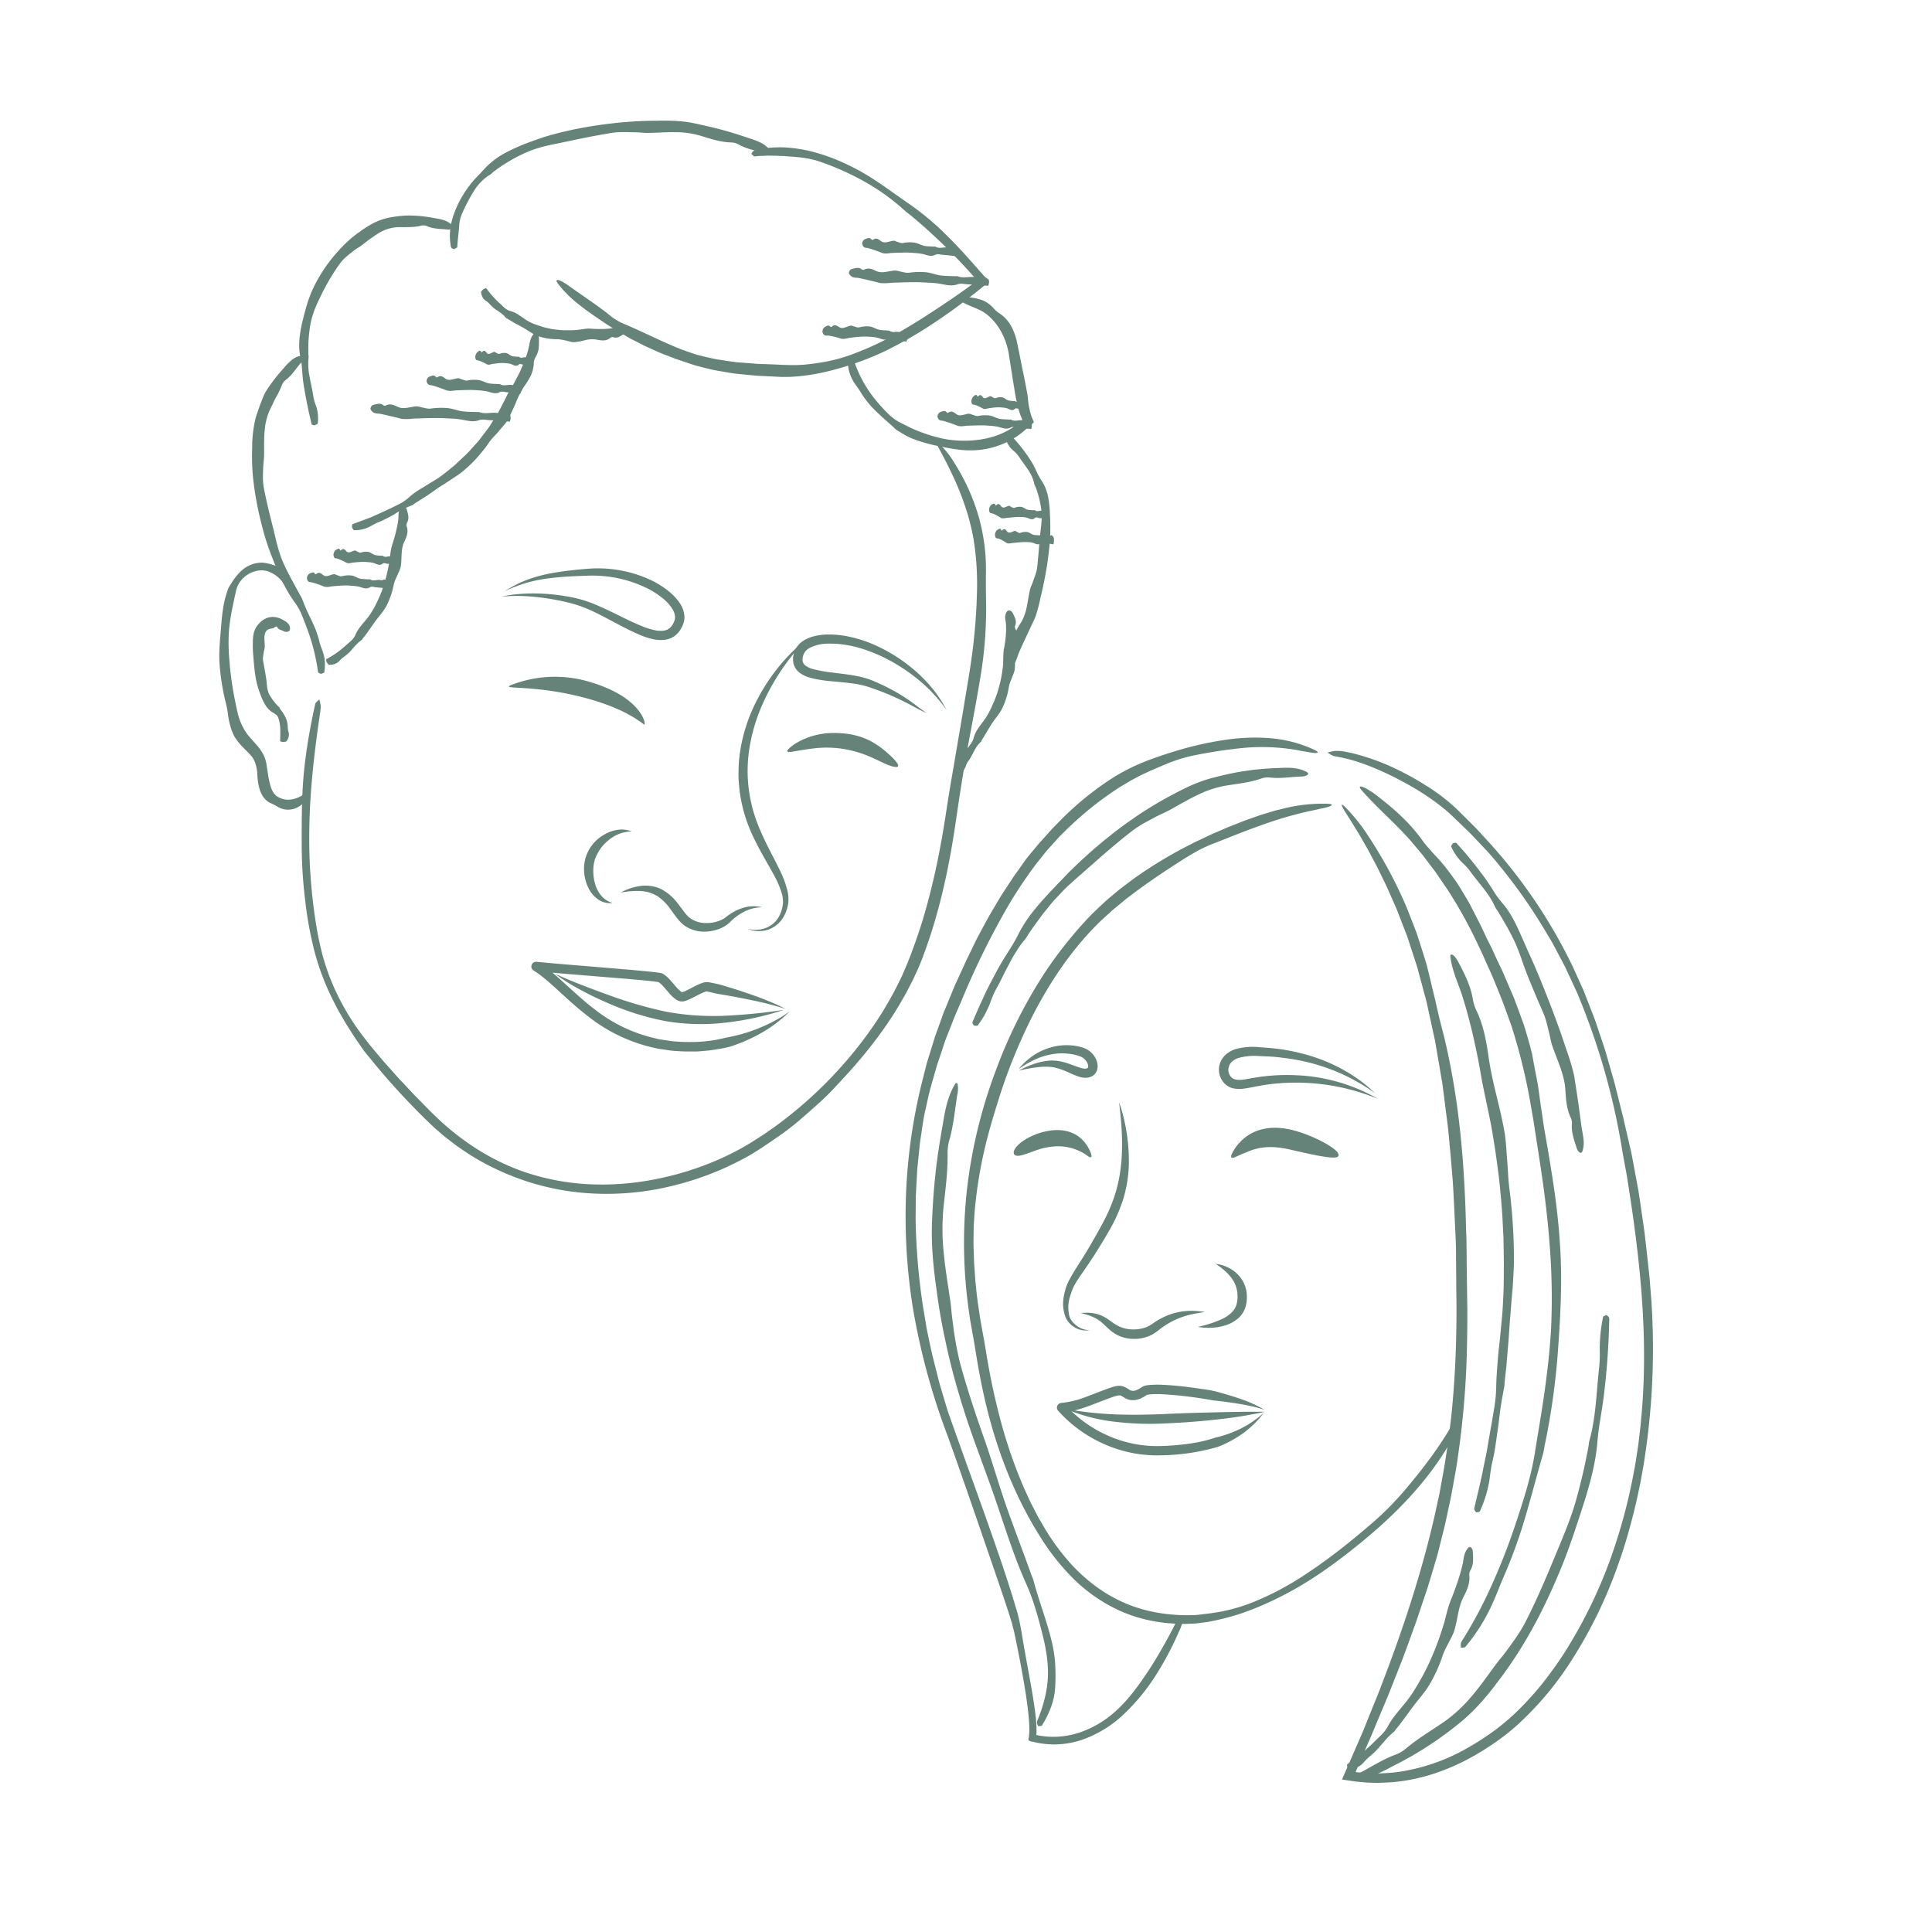 <svg xmlns="http://www.w3.org/2000/svg" viewBox="0 0 1024 1024"><defs><style>.cls-1,.cls-2,.cls-3{fill:#658378;}.cls-2,.cls-3{stroke:#658378;stroke-miterlimit:10;}.cls-2{stroke-width:0;}</style></defs><g id="Layer_5" data-name="Layer 5"><path class="cls-1" d="M283.25,176.43a10.63,10.63,0,0,0-2.25,4.26,21.75,21.75,0,0,0-.47,2.24l-.53,2.23c-.24,1-.75,2.68-1.4,4.68s-1.73,4.2-2.65,6.37a31.48,31.48,0,0,1-1.51,3.08L273,202a30.68,30.68,0,0,1-1.74,3.09,29.7,29.7,0,0,0-2,3.43c-.34.65-.68,1.34-1,2s-.64,1.37-1,2c-1.37,2.54-2.41,4.71-2.48,4.83-.94,1.82-2.1,3.5-3.19,5.23L260,225.14l-.84,1.29-.92,1.23-3.58,4.72-.9,1.18-1,1.12-2,2.22c-1.24,1.35-2.43,2.74-3.74,4l-4,3.76-2.5,2.32-2.65,2.15c-1.78,1.41-3.55,2.85-5.42,4.14-2.8,1.77-5.65,3.44-8.41,5.21a40.6,40.6,0,0,0-8,5.78,25.62,25.62,0,0,1-5,3.18l-2.66,1.32c-.9.43-1.77.89-2.68,1.28-3,1.4-6,2.75-9,4.1l-9.28,3.47c-.27.11-.59.14-.75.48a5.56,5.56,0,0,0-.12,1.46c.35.51.85,1.47,1,1.47a17.62,17.62,0,0,0,8.41-1.86c.73-.4,1.45-.81,2.18-1.19a15.8,15.8,0,0,1,2.22-1.1,49,49,0,0,0,4.61-2.1l2.24-1.18,1.11-.6,1.08-.66a44.47,44.47,0,0,1,9.07-4.54,7.64,7.64,0,0,0,1.1-.79l6.66-4.22c2.2-1.44,4.29-3,6.49-4.49,1.14-.8,2.38-1.47,3.52-2.26l3.51-2.32c1.18-.77,2.36-1.54,3.53-2.34a32,32,0,0,0,3.29-2.64,61.57,61.57,0,0,0,6.64-6.58q1.53-1.77,3-3.58c.49-.6,1-1.2,1.46-1.82l1.33-1.93a30.52,30.52,0,0,1,3-3.67c.54-.59,1.13-1.14,1.65-1.74s1-1.22,1.53-1.84c1.14-1.43,2.49-2.72,3.48-4.25a41,41,0,0,0,2.42-4.71c.72-1.61,1.5-3.17,2.17-4.8s1.34-3.24,2.14-4.78c.4-.77.83-1.53,1.29-2.27a25.92,25.92,0,0,1,1.35-2.26A40,40,0,0,0,281.4,199a18.6,18.6,0,0,0,1.52-6.28,6.46,6.46,0,0,1,.77-3.09,13.43,13.43,0,0,0,1.85-5.2,43.28,43.28,0,0,0,.07-5.58C285.58,176.5,284.13,175.41,283.25,176.43Z"/><path class="cls-1" d="M212.89,268.7c-1.87,1.92-1.64,3.87-1.71,5.86a49.15,49.15,0,0,1-1.39,7.54c-.73,3-1.59,5.74-1.8,6.28a26.14,26.14,0,0,0-1.1,5.37c-.26,1.85-.38,3.42-.41,3.51-.48,2.59-1,5.2-1.62,7.76s-1.34,4.93-2.18,7.33c-.39,1.11-.84,2.2-1.28,3.3s-1,2.15-1.46,3.22a49.7,49.7,0,0,1-4.33,7.57c-2.5,3.44-5.65,6.19-7.29,10.18a9.66,9.66,0,0,1-2.22,3l-2.82,2.48a48,48,0,0,1-10.08,7.12c-.16.09-.36.11-.38.42a7.63,7.63,0,0,0,.31,1.34,8.9,8.9,0,0,0,1.13,1.37,7.15,7.15,0,0,0,5.43-1.83c.39-.39.76-.8,1.16-1.18a6.89,6.89,0,0,1,1.23-1.06,22.39,22.39,0,0,0,4.86-4.51c.71-.85,1.45-1.65,2.23-2.43a13.83,13.83,0,0,1,2.57-2.15c.26-.17.31-.51.5-.74,2.22-2.63,4.07-5.53,6.07-8.32,2.05-3,4.74-5.68,6.49-8.94a43.71,43.71,0,0,0,3.94-11.48c.42-2,1.51-3.83,2.27-5.75a19.52,19.52,0,0,0,1.32-3.31c.87-4.49-.08-9.23,1.92-13.42,1.22-2.55,2.31-5.21,1.37-8.09a2.32,2.32,0,0,1,.07-2c1.37-2.23.59-4.7-.07-7.07C215.2,268.56,213.58,268,212.89,268.7Z"/><path class="cls-1" d="M501.74,376.37a81.12,81.12,0,0,0-14.68-15.86,93.62,93.62,0,0,0-17.92-11.71,83.16,83.16,0,0,0-9.8-4.15,62.36,62.36,0,0,0-10.18-2.7,52.59,52.59,0,0,0-10.35-.81,21.84,21.84,0,0,0-9.44,2.14,7,7,0,0,0-4,6.54,3.67,3.67,0,0,0,1.48,2.89,12,12,0,0,0,4.05,1.91,72.16,72.16,0,0,0,10.32,1.85c3.58.46,7.23.86,10.9,1.48,1.84.31,3.68.68,5.51,1.17.92.25,1.84.53,2.75.84s1.82.68,2.65,1c1.69.72,3.37,1.48,5,2.25s3.3,1.65,4.92,2.52a92.86,92.86,0,0,1,9.39,5.8c3,2.1,5.83,4.41,8.83,6.48-3.35-1.49-6.51-3.35-9.72-5s-6.46-3.21-9.76-4.63-6.68-2.66-10.08-3.85a47.39,47.39,0,0,0-10.18-2.34c-3.52-.49-7.12-.78-10.77-1.13a63.35,63.35,0,0,1-11.16-1.81,16.48,16.48,0,0,1-5.75-2.73,9,9,0,0,1-2.4-2.84,8.79,8.79,0,0,1-1-3.64,12.2,12.2,0,0,1,.33-3.42,10.1,10.1,0,0,1,1.34-3.22,12.33,12.33,0,0,1,2.23-2.63,15.48,15.48,0,0,1,2.71-1.85,21.06,21.06,0,0,1,5.82-2,33.4,33.4,0,0,1,5.84-.62A50.93,50.93,0,0,1,450,337.45a66.79,66.79,0,0,1,10.8,3.22,84.48,84.48,0,0,1,19.38,10.92,82.61,82.61,0,0,1,8.41,7.21A69.14,69.14,0,0,1,501.74,376.37Z"/><path class="cls-1" d="M427.31,338.94a119,119,0,0,0-14.12,17.71,115,115,0,0,0-10.42,19.86A93,93,0,0,0,397,397.94a77.21,77.21,0,0,0,.1,22,82.91,82.91,0,0,0,2.39,10.75,88.31,88.31,0,0,0,3.89,10.37c1.49,3.41,3.13,6.78,4.85,10.14s3.52,6.71,5.16,10.21a50.21,50.21,0,0,1,4.05,11.07,19,19,0,0,1,.35,6.13,13,13,0,0,1-.25,1.54,15.4,15.4,0,0,1-.39,1.49,19.22,19.22,0,0,1-1.07,2.82,15.21,15.21,0,0,1-8.55,8.14,15.82,15.82,0,0,1-11.4-.34,16,16,0,0,0,5.59.51,14.93,14.93,0,0,0,5.29-1.41,13.13,13.13,0,0,0,4.23-3.24,14.87,14.87,0,0,0,2.65-4.58A17.45,17.45,0,0,0,415,478.4a16.43,16.43,0,0,0-.71-5.17,50.91,50.91,0,0,0-4.4-10c-3.61-6.55-7.59-13.12-10.87-20.16a79.42,79.42,0,0,1-6.8-22.37c-.31-1.94-.46-3.89-.63-5.85s-.2-3.92-.15-5.88a71.39,71.39,0,0,1,1-11.68A87,87,0,0,1,399.29,375a101.78,101.78,0,0,1,12-19.73A94,94,0,0,1,427.31,338.94Z"/><path class="cls-1" d="M403.93,480.87a21.52,21.52,0,0,0-10,2.61,29,29,0,0,0-4.27,2.79c-.66.52-1.29,1.09-1.91,1.67l-.89.89a12.72,12.72,0,0,1-1.16,1,17.43,17.43,0,0,1-5.27,2.77,22.13,22.13,0,0,1-5.76,1.14,18.28,18.28,0,0,1-11.64-3,14.35,14.35,0,0,1-2.39-2.05c-.69-.73-1.31-1.47-1.89-2.2-1.15-1.48-2.17-2.94-3.2-4.32a27.06,27.06,0,0,0-6.8-7,18.63,18.63,0,0,0-9.17-2.88,33.32,33.32,0,0,0-5.18.09c-1.76.1-3.52.4-5.32.64a29.66,29.66,0,0,1,10.41-3.44,20.54,20.54,0,0,1,5.75.06,18.33,18.33,0,0,1,5.63,1.84,27,27,0,0,1,8.59,7.66l3.22,4.24c.52.67,1,1.31,1.57,1.87a11.1,11.1,0,0,0,1.62,1.47,14.56,14.56,0,0,0,8.64,2.51,18.07,18.07,0,0,0,9.13-2.34c.32-.21.6-.41.92-.66l1.11-.86c.77-.55,1.54-1.09,2.35-1.57a24.47,24.47,0,0,1,5.08-2.37A19,19,0,0,1,403.93,480.87Z"/><path class="cls-1" d="M334.78,440.67a19.76,19.76,0,0,0-12.64,5,22.17,22.17,0,0,0-7.07,10.69,21.87,21.87,0,0,0-.58,6.4,23.72,23.72,0,0,0,1.16,6.46,16.22,16.22,0,0,0,3.18,5.69,12.87,12.87,0,0,0,5.83,3.71,10.94,10.94,0,0,1-7.44-1.78,15.67,15.67,0,0,1-5.24-6,22.38,22.38,0,0,1-2.27-7.65,20.69,20.69,0,0,1,10.19-20.61,19.5,19.5,0,0,1,7.35-2.73A14.18,14.18,0,0,1,334.78,440.67Z"/><path class="cls-1" d="M415.42,535.27a151.1,151.1,0,0,1-31,6.76,111,111,0,0,1-32-.88,144.08,144.08,0,0,1-30.48-9.6c-2.43-1.07-4.85-2.16-7.24-3.31s-4.73-2.38-7.07-3.63a109.62,109.62,0,0,1-13.46-8.44c9.66,4.29,19.43,8,29.27,11.53a221.48,221.48,0,0,0,29.89,8.58,138.65,138.65,0,0,0,30.85,2.09A299.7,299.7,0,0,0,415.42,535.27Z"/><path class="cls-1" d="M497.55,237.47c2.08,3.85,4.13,7.69,6,11.59s3.7,7.82,5.27,11.84,3,8.07,4.23,12.22A126.13,126.13,0,0,1,516,285.74a149.18,149.18,0,0,1,1.83,27.66,311.12,311.12,0,0,1-3.42,39.23c-1,6.67-2.16,13.27-3.18,19.48s-2,12-2.89,17.16c-1.75,10.26-3,17.79-3.45,20.27-1.1,6.18-2.38,14.12-3.68,22.6s-2.86,17.29-4.56,25.4c-3.36,16.24-7.37,29.32-7.61,30.11q-2.58,8.36-5.64,16.53c-.49,1.37-1,2.72-1.55,4.08l-.79,2-.85,2-1.7,4c-.57,1.32-1.24,2.61-1.86,3.91a187.12,187.12,0,0,1-18.09,29.65A222.57,222.57,0,0,1,410.92,597l-6.39,4.46L398,605.63A140,140,0,0,1,384.3,613a150.6,150.6,0,0,1-14.36,5.87,155,155,0,0,1-14.88,4.45,162.08,162.08,0,0,1-18.91,3.49,143,143,0,0,1-19.18,1,125.82,125.82,0,0,1-37.66-6.19c-17.61-5.81-33.54-15.92-47-28.55l-2.5-2.39c-.83-.79-1.67-1.59-2.48-2.45l-4.91-5c-3.33-3.31-6.45-6.79-9.67-10.18-1.64-1.69-3.16-3.45-4.72-5.2l-4.66-5.23c-3-3.6-6.1-7.08-8.92-10.79A130.61,130.61,0,0,1,177,523.29a120.74,120.74,0,0,1-5.66-15.65,163.15,163.15,0,0,1-3.58-16.3c-1.54-9.19-2.59-18.56-3.23-27.87s-.76-18.7-.5-28.07c.51-18.73,2.67-37.41,5.4-56a35,35,0,0,0,.56-5,17.07,17.07,0,0,0-.78-3.68c-.74.81-1.91,1.43-2.14,2.46-3.42,15.48-6.08,31.25-6.77,47.32-.42,9.26-.41,18.55-.38,27.81a240.73,240.73,0,0,0,1.78,28.4,197.06,197.06,0,0,0,5.1,28,134.62,134.62,0,0,0,10.3,26.6c1.09,2.11,2.14,4.25,3.38,6.28l1.79,3.09c.59,1,1.18,2.07,1.84,3.06l3.82,6,4.05,5.87c1.39,2.12,3.14,4,4.72,6a377.85,377.85,0,0,0,29.86,32.61l4,3.82,4.24,3.61c1.38,1.24,2.9,2.32,4.36,3.46s2.93,2.28,4.49,3.3A124.9,124.9,0,0,0,263,619.67a134.34,134.34,0,0,0,45.33,12.49,145.71,145.71,0,0,0,47.12-3.41,161.08,161.08,0,0,0,25-8.13c4.06-1.68,8-3.58,11.93-5.59s7.72-4.26,11.34-6.68,7.24-4.87,10.8-7.39,7-5.25,10.26-8.11,6.56-5.72,9.78-8.64,6.27-6,9.21-9.25c6.1-6.44,12-13.09,17.49-20.1a207.5,207.5,0,0,0,15.26-22l3.81-6.66,3.54-6.84c1.07-2.33,2.16-4.67,3.18-7s1.93-4.71,2.79-7.1c6.77-18.34,11.33-37.37,14.63-56.48,1.67-9.57,2.93-19.16,4.41-28.67s3.07-19,4.86-28.5c2.16-11.54,4.35-23,6.21-34.66a217.24,217.24,0,0,0,2.72-35.42c-.07-5.85-.2-11.85-.1-17.69a102.86,102.86,0,0,0-4-30.52,110.56,110.56,0,0,0-12.7-27.92,47.15,47.15,0,0,0-8-10.11C496.24,234,496,234.64,497.55,237.47Z"/><path class="cls-1" d="M160.46,421.38a15.77,15.77,0,0,1-4.19,1.93,12.49,12.49,0,0,1-4.43.54,11,11,0,0,1-4.72-1.59,6.63,6.63,0,0,1-2.16-2.08,14.65,14.65,0,0,1-1.51-3.35,47.5,47.5,0,0,1-1.51-7.19c-.34-2.21-.59-3.83-.67-4.37a17.75,17.75,0,0,0-1.65-5.25,24.2,24.2,0,0,0-3.51-5.07c-1.2-1.4-2.28-2.52-3-3.37s-1.2-1.38-1.27-1.44A30.88,30.88,0,0,1,126,378c-.54-2.22-1-4.59-1.48-6.88s-.87-4.63-1.26-6.95c-.67-4.3-1.24-8.62-1.58-13a106.61,106.61,0,0,1-.39-16.07,104.76,104.76,0,0,1,1.58-11.37c.71-3.71,1.5-7.27,2.29-10.86a13.39,13.39,0,0,1,3-5.68,15,15,0,0,1,4.84-3.6,14,14,0,0,1,4.84-1.27,10.68,10.68,0,0,1,4.69.7,16.41,16.41,0,0,1,7.76,6.26c.18.24.26.57.63.67a6.52,6.52,0,0,0,1.48-.13c.43-.46,1.26-1.16,1.2-1.39a12,12,0,0,0-6.55-8.19,30.69,30.69,0,0,0-6.06-1.77,11.72,11.72,0,0,0-3.3-.22,16.11,16.11,0,0,0-8.83,3.49c-3.36,2.67-5.56,6.23-7.73,9.78a10.69,10.69,0,0,0-.55,1.56,49.92,49.92,0,0,0-2.29,9.22c-.53,3.11-.81,6.23-1.06,9.34-.49,6.57-1.3,13.22-.89,19.83A121,121,0,0,0,119.8,373a43.75,43.75,0,0,1,1,5.49c.16,1,.27,1.94.47,2.92a27.94,27.94,0,0,0,.7,2.91,25.11,25.11,0,0,0,2.54,6.47,31.41,31.41,0,0,0,4.09,5.1c1.46,1.52,2.92,2.87,4.14,4.28a12.22,12.22,0,0,1,2.67,4.6,23.75,23.75,0,0,1,1,5.77,32,32,0,0,0,1.17,7.73,14.93,14.93,0,0,0,1.84,3.88,7.18,7.18,0,0,0,.68.91,7,7,0,0,0,.8.89c.33.3.67.61,1,.87s.71.44,1.07.64a34.2,34.2,0,0,1,4,2,10.3,10.3,0,0,0,7.39,1.54,10.86,10.86,0,0,0,6.9-4,4.84,4.84,0,0,0,.87-1.94,2.7,2.7,0,0,0-.12-1.37A.91.91,0,0,0,160.46,421.38Z"/><path class="cls-1" d="M153.57,334a3.58,3.58,0,0,0-.58-3.14,7.3,7.3,0,0,0-2.39-1.94,14.32,14.32,0,0,0-3.07-1.46,9.46,9.46,0,0,0-5.16-.2,10.49,10.49,0,0,0-4.39,2.5,20.8,20.8,0,0,0-1.75,2,11.48,11.48,0,0,0-2,5.3,20.85,20.85,0,0,0-.2,3.39,50.1,50.1,0,0,0,.23,7.21c.16,2.22.34,4.47.6,6.73.23,2.1.52,4.2.94,6.31a53.87,53.87,0,0,0,2.36,7.76c1.44,3.79,3.32,7.61,6.87,9.45a8.16,8.16,0,0,1,1.43,1l.16.14.1.09.18.2a2.29,2.29,0,0,1,.32.47,12,12,0,0,1,.78,2.43,20.49,20.49,0,0,1,.57,4.89c0,1.73,0,3.51-.09,5.32,0,.17-.09.34.16.49a10,10,0,0,0,1.31.34,11,11,0,0,0,1.76-.27,5.7,5.7,0,0,0,1.33-4.68,9.69,9.69,0,0,1-.52-2.74,12.48,12.48,0,0,0-1.34-5.66,19.59,19.59,0,0,0-1.58-2.66l-.49-.64c-.15-.19-.28-.36-.41-.56a7.21,7.21,0,0,1-.68-1.22c-.1-.23-.38-.29-.54-.47a29.23,29.23,0,0,1-4.87-6.53,13,13,0,0,1-1.07-4.07c-.17-1.41-.25-2.8-.46-4.15-.46-3-1-6-1.62-9.26-.31-1.64.19-3.35.38-5a20.81,20.81,0,0,0,.51-2.64c0-1.69-.3-3.44-.19-5.13a7,7,0,0,1,.53-2.39,3.19,3.19,0,0,1,1.51-1.62,6.78,6.78,0,0,1,2-.48,3.78,3.78,0,0,0,1.64-.83.88.88,0,0,1,.59-.2.54.54,0,0,1,.5.32,2.72,2.72,0,0,0,1.51,1.36,19,19,0,0,1,2.22.93C151.61,335.14,153.31,334.88,153.57,334Z"/><path class="cls-1" d="M533.81,324c-1.56,2.15-1,4-.7,5.91a41,41,0,0,1-.05,7.36,51.31,51.31,0,0,1-.85,6.16,12.09,12.09,0,0,0-.33,2.41c-.07.9-.12,1.86-.12,2.75-.08,1.78-.07,3.27-.07,3.36a74.46,74.46,0,0,1-1.09,7.5c-.23,1.2-.5,2.39-.82,3.58s-.63,2.38-1,3.55-.71,2.16-1.13,3.23-.82,2.13-1.3,3.16a47.66,47.66,0,0,1-3.9,7.5c-2.28,3.44-5.25,6.39-6.36,10.6-.65,2.52-2.54,4.31-3.89,6.43-2.26,3.54-4.63,7.06-6.79,10.75-.1.16-.27.3-.13.57a6.58,6.58,0,0,0,1,1,9.56,9.56,0,0,0,1.69.57,7.56,7.56,0,0,0,3.79-3.89,9.85,9.85,0,0,1,1.26-2.8c2.58-3.29,3.54-7.62,6.86-10.49.22-.19.24-.52.39-.75,1.75-2.76,3.36-5.62,5.11-8.42,1.85-3,4.4-5.63,5.95-8.86a40.75,40.75,0,0,0,3.42-11.24,15.37,15.37,0,0,1,.86-2.88c.38-.93.81-1.86,1.11-2.83a16.37,16.37,0,0,0,1.1-3.32,18.82,18.82,0,0,0,.12-3.36c0-1.13-.11-2.26-.18-3.37s-.09-2.22,0-3.32a13.88,13.88,0,0,1,.58-3.27c.84-2.65,1.47-5.44,0-8a2.22,2.22,0,0,1-.29-2c1-2.38-.25-4.57-1.29-6.69C536.07,323.5,534.4,323.17,533.81,324Z"/><path class="cls-1" d="M535.3,354.33c2.7-1.88,3.37-4.58,4.3-7.17.61-1.74,2.52-5.85,4.33-9.74s3.51-7.55,3.88-8.26c1.88-3.55,3.61-11.92,3.62-12.19.93-3.62,1.69-7.28,2.41-11s1.25-7.11,1.73-10.69c.22-1.66.39-3.33.58-5s.33-3.34.39-5a109.7,109.7,0,0,0-.06-12.56,58.56,58.56,0,0,0-.93-9.22,32.73,32.73,0,0,0-1.27-4.48,23.76,23.76,0,0,0-2.17-4.15,34.79,34.79,0,0,1-2.66-4.85c-.41-.82-.74-1.69-1.18-2.49s-.87-1.63-1.34-2.42a82.11,82.11,0,0,0-11.24-14.45c-.19-.2-.33-.47-.68-.46a5.05,5.05,0,0,0-1.31.54c-.32.54-1,1.4-.92,1.57a17.72,17.72,0,0,0,1.72,3.49,12.21,12.21,0,0,0,2.34,2.82,14.31,14.31,0,0,1,2.95,3.07c.83,1.19,1.62,2.4,2.49,3.56s1.68,2.35,2.51,3.55l.61.9.53.95c.35.64.69,1.28,1,1.94a18,18,0,0,1,1.31,4.16,8.83,8.83,0,0,0,.48,1,50.74,50.74,0,0,1,3.26,13c.5,4.74-.43,9.48-.83,14.11-.43,5.16-.85,10.34-1.39,15.6-.27,2.7-1.38,5.22-2.25,7.78-.47,1.47-1.27,2.85-1.6,4.36-1.35,5.75-1.48,12.06-4.73,17.27-2,3.15-3.92,6.3-4.07,10.17a4.06,4.06,0,0,1-.85,2.6c-2.21,2.51-2.46,5.79-2.91,9C533.07,353.7,534.3,355,535.3,354.33Z"/><path class="cls-1" d="M509.61,159.82c.94.61,1.86,1,2.76,1.52.45.22.9.41,1.36.59s.89.4,1.33.58a48.86,48.86,0,0,1,5.29,2.34,23.36,23.36,0,0,1,4.89,3.75,31,31,0,0,1,5.24,6.94,36.79,36.79,0,0,1,4.17,11.9c.44,2.82,1.13,7.21,1.72,10.95s1.16,7.12,1.2,7.32c.42,2.78.89,5.59,1.56,8.4.14.7.34,1.41.53,2.11s.38,1.4.62,2.1.43,1.4.72,2.1l.41,1,.2.52c0-.08,0,0,0,0l0,.07.16.29.08.14c0,.05.07.11,0,.14l-.47.48-.12.13-.34.29-.73.6a18.22,18.22,0,0,1-1.49,1.17,37,37,0,0,1-6.51,3.92,39.69,39.69,0,0,1-6.62,2.5,44.52,44.52,0,0,1-7,1.42,57.14,57.14,0,0,1-17.7-.4,77.25,77.25,0,0,1-12.34-3.51,60.62,60.62,0,0,1-5.64-2.33l-5.68-2.83c-4.65-2.34-8.16-6.31-11.54-10.16a65.38,65.38,0,0,1-12.81-22,1.67,1.67,0,0,0-.51-1,5.77,5.77,0,0,0-1.51-.36c-.51.38-1.48.88-1.47,1.14a20.81,20.81,0,0,0,3.25,11c1.23,1.88,2.62,3.63,3.74,5.53a50.2,50.2,0,0,0,8.64,10.47c3.26,3.14,6.69,6,10.07,9.16a11.85,11.85,0,0,0,1.57.94c1.48,1,3,1.85,4.62,2.72a40.08,40.08,0,0,0,5,2,87.09,87.09,0,0,0,10.24,2.79c3.66.79,7.34,1.52,11.11,2a48.32,48.32,0,0,0,11.47.21,43.33,43.33,0,0,0,23.53-9.95c.41-.37.83-.72,1.26-1.07l.31-.26c.13-.11.18-.13.37-.31l1-.89,2-1.77.26-.23.13-.11s0-.1,0-.15l-.25-.62-.51-1.25-.52-1.28-.12-.32-.1-.24,0-.1-.1-.35-.38-1.37c-.21-.94-.43-1.86-.61-2.82-.45-2.18-.46-4.48-.88-6.72-.76-4.34-1.69-8.81-2.61-13.35s-1.81-9.13-2.82-13.87a31.85,31.85,0,0,0-3-8.4,19.05,19.05,0,0,0-6-6.74,14.57,14.57,0,0,1-3.41-2.88A15.49,15.49,0,0,0,520.3,159a26.7,26.7,0,0,0-7.59-1.46,4.76,4.76,0,0,0-3.29.78C508.88,158.79,508.92,159.38,509.61,159.82Z"/><path class="cls-1" d="M295.54,150.06c5,6.77,11.65,11.93,18.52,16.69,1.12.84,2.72,1.87,4.59,3.17s4.1,2.73,6.53,4.27l1.86,1.18,2,1.14,4.08,2.36c1.38.82,2.86,1.5,4.3,2.26l4.35,2.23c3,1.32,5.86,2.69,8.63,3.86l7.75,3,9.33,3.13c2.87.89,6.62,1.78,10.61,2.73,2,.39,4.1.72,6.17,1.08s4.12.72,6.11.94l10.27,1c2.68.2,4.43.19,4.63.23l8.37.43c1.4.07,2.86,0,4.29,0s2.86-.16,4.28-.23a108.66,108.66,0,0,0,16.74-2.76,156.15,156.15,0,0,0,15.54-4.66,152.09,152.09,0,0,0,15-6.21A222.22,222.22,0,0,0,495.27,171q7.69-5.1,15.06-10.68,3.68-2.79,7.3-5.66l1.82-1.44,2.94-2.43,1.5-1.23c.1-.11.29-.21.33-.31l-.31-.35-.63-.7-2.51-2.83L516.05,140l-4.48-5c-3-3.3-6.09-6.55-9.26-9.71A147.49,147.49,0,0,0,481.76,108c-8.89-6.09-17.39-12.72-26.95-17.89a132.75,132.75,0,0,0-12.3-5.8,102,102,0,0,0-13-4.19,79.4,79.4,0,0,0-13.68-2,65.57,65.57,0,0,0-13.9,1,8.15,8.15,0,0,0-2.37.71,6,6,0,0,0-1.34,1.67c.59.48,1.22,1.44,1.71,1.4l2.78-.25c.92-.06,1.85,0,2.77-.1,1.83-.13,3.67,0,5.48,0,.91,0,1.82.09,2.73.11s1.81,0,2.72.12c1.82.16,3.64.21,5.46.43,2.11.13,4.21.47,6.32.8,1,.2,2.08.46,3.12.71a25,25,0,0,1,3.06.91,142.23,142.23,0,0,1,24,10.72,114,114,0,0,1,21.38,15.48c.86.79,1.88,1.41,2.78,2.17a304.85,304.85,0,0,1,29.79,28.39q1.85,2,3.63,4.06l.89,1,.41.51.37.48.18.23c0,.07.16.15,0,.21l-1,.67-.23.15-.51.39-1.09.81c-1.44,1.09-2.91,2.14-4.37,3.2-5.89,4.19-11.9,8.2-17.94,12.12-6.69,4.37-13.49,8.52-20.46,12.3-1.75.92-3.49,1.86-5.26,2.72s-3.53,1.71-5.35,2.51c-3.62,1.6-7.3,3.09-11,4.44a83.41,83.41,0,0,1-11.69,3.26c-4,.79-8,1.37-11.94,1.77a67.55,67.55,0,0,1-6.81.28h-1.69l-1.68-.07c-1.13,0-2.22,0-3.4-.12-2.23-.11-4.47-.2-6.7-.28s-4.48-.08-6.7-.3l-6.7-.52c-1.11-.09-2.24-.14-3.35-.28l-3.32-.46-6.65-1c-2.2-.42-4.37-.93-6.55-1.44l-3.26-.8c-1.09-.26-2.14-.65-3.21-1q-3.18-1.06-6.32-2.23C350.49,180.93,341,176,331,171.78a30,30,0,0,1-7-4c-7.23-5.94-15-10.84-22.66-16.39C296.51,147.87,293.69,147.55,295.54,150.06Z"/><path class="cls-1" d="M331.33,173.86c-2.15-1.37-3.71-.62-5.37-.13a42.9,42.9,0,0,1-6.6.66c-2.67,0-5.14-.08-5.63-.15a16.27,16.27,0,0,0-4.69.22l-3,.39c-1.13.05-2.27.19-3.4.19l-3.41,0a30,30,0,0,1-3.29-.22c-1.09-.12-2.18-.22-3.27-.39s-2-.42-3-.65l-1.49-.35c-.49-.13-1-.31-1.44-.47-1.19-.41-2.4-.77-3.57-1.21s-2.29-1-3.39-1.63a20.5,20.5,0,0,1-2.29-1.5c-.75-.52-1.49-1-2.26-1.49a17.25,17.25,0,0,0-2.29-1.39,15.85,15.85,0,0,0-2.59-.93,8.08,8.08,0,0,1-2.85-1.6l-.63-.52-.57-.59c-.38-.39-.76-.77-1.17-1.12-.67-.61-1.39-1.16-2-1.82l-1.84-2-.92-1c-.29-.34-.56-.71-.84-1.06L257.89,153c-.09-.13-.14-.31-.43-.27a9.46,9.46,0,0,0-1.25.55,9.12,9.12,0,0,0-1.21,1.29,6.23,6.23,0,0,0,2.07,4.59,8.78,8.78,0,0,1,2.26,1.77,17.76,17.76,0,0,0,4.4,3.74l1.17.85q.6.39,1.17.84a11.11,11.11,0,0,1,2.05,2.11c.16.22.46.24.68.37l3.86,2.34c1.33.7,2.68,1.37,4,2.14,2.8,1.48,5.41,3.69,8.5,4.78a25.52,25.52,0,0,0,5.23,1.31,31.09,31.09,0,0,0,5.37.38,36.23,36.23,0,0,1,5.39,1c.51.1,1,.26,1.54.4a5.21,5.21,0,0,0,1.57.16,22.17,22.17,0,0,0,3-.4c.5-.09,1-.18,1.49-.3l1.48-.36a14.11,14.11,0,0,1,5.93-.29,16.77,16.77,0,0,0,3.7.44,5.89,5.89,0,0,0,3.48-1.24,1.81,1.81,0,0,1,1.74-.46,4,4,0,0,0,3.11-.23,19.83,19.83,0,0,0,2.76-1.69C332.07,176,332.12,174.36,331.33,173.86Z"/><path class="cls-1" d="M408.28,79.87a13.78,13.78,0,0,0-5.12-4.27,41.27,41.27,0,0,0-6.09-2.33c-2.73-.92-9.42-3.21-15.86-4.85s-12.55-2.91-13.75-3.19A69.73,69.73,0,0,0,355.55,64c-4.1-.13-7.47,0-7.68,0-5.74,0-11.47.29-17.18.76-5.5.47-11,1.19-16.42,2-2.52.44-5,.83-7.54,1.35-1.25.26-2.51.47-3.75.75l-3.74.85c-1.55.32-3.07.75-4.6,1.15s-3.07.79-4.6,1.28c-3.08.91-6.1,2-9.1,3.1a99.59,99.59,0,0,0-12.81,5.63,42.32,42.32,0,0,0-11.25,8.49C255,91.48,253,93.47,251,95.64l-1.41,1.69L248.34,99c-.83,1.13-1.64,2.28-2.38,3.48a54.22,54.22,0,0,0-6.05,13,36.43,36.43,0,0,0-1.38,7.25,31.83,31.83,0,0,0,.36,7.48,2.4,2.4,0,0,0,.44,1.27,4.34,4.34,0,0,0,1.47.57c.54-.39,1.54-.83,1.56-1.09.21-3.93.74-7.38,1-11a18.69,18.69,0,0,1,1.33-6.23,92.16,92.16,0,0,1,6.07-11.81,28.72,28.72,0,0,1,4-5.31,25,25,0,0,1,5.16-4.16,12.34,12.34,0,0,0,1.35-1.16,84.61,84.61,0,0,1,17.85-10.58,61.68,61.68,0,0,1,10.43-3.4c1.77-.42,3.52-.8,5.34-1.14s3.58-.78,5.38-1.11c7.93-1.72,15.86-3.31,23.91-4.61,4.12-.68,8.32-.4,12.47-.33,1.19,0,2.38.12,3.57.19a32.6,32.6,0,0,0,3.56.14c4.55-.09,9.13-.43,13.72-.39a47.74,47.74,0,0,1,13.59,1.82c5.38,1.65,10.59,3.43,16.25,3.61a8.59,8.59,0,0,1,4,1,27.94,27.94,0,0,0,6.53,2.66c2.24.64,4.53,1.16,6.72,1.91a5.75,5.75,0,0,0,3.2.34C408.52,81.09,408.77,80.57,408.28,79.87Z"/><path class="cls-1" d="M239.94,119.64c-2.59-2.85-6.13-3.43-9.53-4A73.1,73.1,0,0,0,217,114.22a59.7,59.7,0,0,0-11.61,1.31,32.35,32.35,0,0,0-9.19,3.69c-1.49.8-2.73,1.7-3.68,2.3s-1.5,1.1-1.57,1.14c-1,.66-1.93,1.32-2.88,2.07s-1.84,1.48-2.71,2.27a69.57,69.57,0,0,0-5,4.87A84.15,84.15,0,0,0,172,142.28,78,78,0,0,0,165.89,153c-.53,1.17-1.09,2.32-1.51,3.54s-.93,2.4-1.29,3.64-.79,2.46-1.09,3.69-.71,2.45-1,3.69c-.42,1.81-.94,3.61-1.27,5.44-.17.91-.37,1.83-.52,2.75l-.37,2.77a43.34,43.34,0,0,0-.25,5.58,31.34,31.34,0,0,0,.71,5.54c.95,4.37.81,8.78,1.47,13.14,1.08,7.25,2.58,14.39,4.24,21.42.07.31.07.66.39.89a5.5,5.5,0,0,0,1.43.33c.55-.32,1.55-.73,1.58-.94a21,21,0,0,0-.82-9.14,25.93,25.93,0,0,1-1.48-5c-.49-3.55-1.34-7-2-10.52a33.69,33.69,0,0,1-.53-10.65,9.6,9.6,0,0,0-.13-1.41,77,77,0,0,1,1.17-16.41c.32-1.41.64-2.83,1.09-4.21s.91-2.75,1.46-4.06,1.07-2.62,1.72-3.88l.9-1.9c.33-.62.64-1.25.94-1.88l.5-1.05.55-1,1.08-2.06c.78-1.35,1.5-2.72,2.33-4.05,1.6-2.67,3.32-5.3,5.21-7.85s4.58-4.57,7.1-6.52c1.44-1.13,3.09-2,4.47-3.06a97.43,97.43,0,0,1,8.53-6.14,21.37,21.37,0,0,1,9.93-3.26c4.33-.15,8.33.24,12.59-.77a4.88,4.88,0,0,1,3.16.14c3.45,1.59,7.09,1.45,10.89,1.85C239.42,121.89,240.89,120.67,239.94,119.64Z"/><path class="cls-1" d="M160,188.5A10.29,10.29,0,0,0,154.4,191a31.41,31.41,0,0,0-4.13,4.27A87.58,87.58,0,0,0,141,207.34a23.15,23.15,0,0,0-1.13,2.16c-.38.8-.61,1.45-.87,2.1l-1.39,3.62c-.74,2.19-1.3,3.81-1.5,4.34a42.26,42.26,0,0,0-1.29,5c-.34,1.89-.64,3.9-.83,5.76s-.29,3.57-.32,4.83l0,2.17a114.79,114.79,0,0,0,.44,15.64c.49,5,1.27,9.93,2.23,14.82.87,4.53,2,9,3.16,13.44.71,2.74,1.61,5.49,2.51,8.23l1.47,4.06,1.58,4c3.08,7.78,6.44,15.39,11.28,21.91a32,32,0,0,1,3.55,6.32c.91,2.24,1.79,4.48,2.61,6.73a107.32,107.32,0,0,1,6,23.15c.06.36,0,.74.35,1a5.5,5.5,0,0,0,1.43.54c.57-.29,1.6-.62,1.63-.86a30.64,30.64,0,0,0,.3-5.32,19.32,19.32,0,0,0-1-5.15c-.6-1.94-1.51-3.79-1.92-5.77a25.59,25.59,0,0,0-.83-3c-.33-1-.67-2-1-2.93-.76-1.92-1.63-3.81-2.48-5.69A106.92,106.92,0,0,1,160,317.09a10.76,10.76,0,0,0-.82-1.43c-3-5.65-6.23-11.11-8.8-16.84a46.6,46.6,0,0,1-1.82-4.62l-.78-2.35-.66-2.38c-.21-.8-.45-1.58-.64-2.37l-.55-2.39-1.15-4.79c-1.8-7.09-3.56-14.12-4.93-21.28a30.46,30.46,0,0,1-.49-5.55c0-1.86.07-3.72.15-5.57.05-1.06.16-2.11.25-3.16a30.5,30.5,0,0,0,.22-3.15v-3l0-3c.08-2,0-4.08.23-6.11.09-1,.18-2,.3-3.06s.36-2,.58-3a28.13,28.13,0,0,1,1.94-5.81l1.63-3.37c.26-.54.51-1.19.75-1.64l.35-.67.4-.72a49.86,49.86,0,0,0,3.13-6.38,6.35,6.35,0,0,1,2.06-3,23.75,23.75,0,0,0,4.41-4.44c1.29-1.61,2.48-3.33,3.85-4.82a6.14,6.14,0,0,0,1-1.32,3.33,3.33,0,0,0,.45-1.13C161.13,188.94,160.85,188.44,160,188.5Z"/><path class="cls-1" d="M418.61,536a69.47,69.47,0,0,1-15.27,11.58,82.68,82.68,0,0,1-8.7,4.3l-1.11.5-1.14.42-2.29.86a33.24,33.24,0,0,1-4.67,1.46,45.63,45.63,0,0,1-4.8.91c-1.61.24-3.21.57-4.83.74l-4.87.43a22.12,22.12,0,0,1-2.44.1l-2.44,0a96.21,96.21,0,0,1-9.75-.4c-1.62-.15-3.23-.45-4.84-.67l-2.42-.36c-.81-.1-1.6-.35-2.4-.52a86.43,86.43,0,0,1-35-16.72c-5.13-3.93-9.9-8.25-14.56-12.53s-9.25-8.58-14.28-11.71l0,0a2.5,2.5,0,0,1-.8-3.44,2.52,2.52,0,0,1,2.36-1.17c11,1.06,22,1.92,33,2.83L333.89,514l8.28.76,4.16.44c.69.07,1.39.15,2.12.26l1.09.15,1.39.31a1.14,1.14,0,0,1,.36.15l.08.05a17.87,17.87,0,0,1,4,3.51c1.08,1.19,2.05,2.36,3,3.46a15.62,15.62,0,0,0,2.79,2.63,2.15,2.15,0,0,0,.36.18h-.15l.11,0a10.81,10.81,0,0,0,1.68-.61c1.27-.57,2.6-1.27,4-2s2.75-1.42,4.38-2.06a14.07,14.07,0,0,1,1.34-.44,5.66,5.66,0,0,1,.81-.17,4.82,4.82,0,0,1,1-.08l.63,0,.34.06.58.12,1.14.22c1.51.3,3,.56,4.5,1,5.9,1.73,11.76,3.56,17.54,5.64,2.9,1,5.76,2.14,8.61,3.3s5.62,2.48,8.34,3.87a173.18,173.18,0,0,0-17.68-4.58q-8.92-1.89-17.92-3.34c-1.5-.25-3-.63-4.43-1l-1.1-.24-.55-.11-.22,0a.07.07,0,0,0,.06,0l-.1,0a1.67,1.67,0,0,0-.31.07,8.62,8.62,0,0,0-.82.27c-1.22.48-2.56,1.16-3.89,1.84s-2.72,1.41-4.23,2.09a14.66,14.66,0,0,1-2.62.92,2.58,2.58,0,0,1-.45.1,5.12,5.12,0,0,1-.67,0c-.21,0-.42,0-.63,0a5.41,5.41,0,0,1-.55-.12,6.58,6.58,0,0,1-1.72-.75,19.36,19.36,0,0,1-3.9-3.56c-1.06-1.19-2-2.35-3-3.42a13.68,13.68,0,0,0-2.79-2.53l.44.2c-.22,0-.43-.07-.64-.12l-1-.14c-.64-.1-1.32-.17-2-.25l-4.07-.43-8.23-.75L317,517.56c-11-.91-22-1.77-33.07-2.83l1.53-4.63c5.75,3.59,10.4,8.06,15.09,12.3s9.3,8.48,14.23,12.25a81.21,81.21,0,0,0,33,15.8c.75.16,1.49.4,2.25.49l2.28.34c1.52.2,3,.49,4.56.63a88.72,88.72,0,0,0,9.22.38,73.3,73.3,0,0,0,18.25-2.21c3-.57,6-1.23,9-2.07,1.47-.47,3-.85,4.44-1.4s2.94-1,4.37-1.64,2.9-1.16,4.3-1.87l2.12-1,2.08-1.11A60.76,60.76,0,0,0,418.61,536Z"/><path class="cls-2" d="M443.67,388.49c-16.7-.66-27.34,8.91-26.38,9.77s3.41-.2,12.72-1.46c19.06-2.59,31.59,4.45,38.29,7.62,6.15,2.91,12.79,4.16,2.06-5.34C461.45,391.2,453.49,388.88,443.67,388.49Z"/><path class="cls-2" d="M311.33,361.07c26.13,7.29,30.76,20.34,30.37,22.94-.14.94-8-8.53-35.44-15.09-28.3-6.78-45.46-2.59-31.76-7.11A63.67,63.67,0,0,1,311.33,361.07Z"/><path class="cls-1" d="M265.75,316.21a74.27,74.27,0,0,1,13-1.58,102.66,102.66,0,0,1,13.12.33,110.78,110.78,0,0,1,13,2,66.24,66.24,0,0,1,12.61,4.3c8.08,3.46,15.66,7.85,23.49,10.9a39.9,39.9,0,0,0,5.84,1.8,13.34,13.34,0,0,0,5.44.22,6.1,6.1,0,0,0,3.84-2.54,10.45,10.45,0,0,0,1.25-2.32,6.66,6.66,0,0,0,.37-1.13,6.38,6.38,0,0,0,.1-1.08,9.52,9.52,0,0,0-1.69-4.74,22.15,22.15,0,0,0-3.83-4.39A43.33,43.33,0,0,0,342,311.32a65.19,65.19,0,0,0-24.23-6.12c-2.11-.13-4.2-.16-6.33-.08s-4.31.16-6.47.26c-4.3.19-8.6.47-12.86,1a80.49,80.49,0,0,0-12.62,2.39,90.67,90.67,0,0,0-12.11,4.6c1.86-1.11,3.74-2.2,5.67-3.23s3.94-1.9,6-2.71a77.39,77.39,0,0,1,12.68-3.52c4.32-.81,8.66-1.37,13-1.84,2.17-.25,4.35-.4,6.52-.59s4.45-.26,6.68-.23A66.57,66.57,0,0,1,344,307a48,48,0,0,1,11.55,7.32,26.58,26.58,0,0,1,4.74,5.35,13.67,13.67,0,0,1,2.49,7.4,10.48,10.48,0,0,1-.23,2.15,10.76,10.76,0,0,1-.63,2,15.83,15.83,0,0,1-1.87,3.37,11.66,11.66,0,0,1-3,2.84,11.35,11.35,0,0,1-3.84,1.54,18,18,0,0,1-7.46-.28,40.1,40.1,0,0,1-6.54-2.16c-8.26-3.49-15.66-8-23.36-11.74a69.35,69.35,0,0,0-11.78-4.66,116.33,116.33,0,0,0-12.55-2.72A112.44,112.44,0,0,0,278.71,316,89.07,89.07,0,0,0,265.75,316.21Z"/><path class="cls-1" d="M721.57,418.7c6.8,7.82,14.42,14.55,21.52,21.95,1.16,1.25,2.81,2.9,4.62,5l6.13,7.3,6.78,8.93,6.7,9.78A245.92,245.92,0,0,1,783.51,501l1.25,2.63c.45.92.93,1.88,1.36,2.92.9,2.05,1.88,4.25,2.89,6.51,2.15,4.48,4,9.41,5.86,13.89s3.27,8.67,4.41,11.75l1.9,5.31A306,306,0,0,1,811,583.78l1.7,9.76,1.53,9.87c1,6.57,2.08,13.13,3,19.69,1.77,12.15,3.21,24.33,4.11,36.55a355.77,355.77,0,0,1,.72,45.47c-.67,11-1.91,21.92-3.45,32.79s-3.43,21.67-5.17,32.54c-2.13,13.08-6.27,25.67-10.45,38.18-3.51,10.43-7.48,20.7-12,30.73a239.34,239.34,0,0,1-15.26,29,10.71,10.71,0,0,0-1.42,2.49,8.37,8.37,0,0,0,0,2.45c.79-.11,1.93.1,2.33-.38A97.81,97.81,0,0,0,791.45,849c1.09-2.5,2.15-5,3.14-7.54s2.09-5,3.15-7.52a263.55,263.55,0,0,0,11.15-31.42c3.13-10.67,5.9-21.41,9-32.12.38-1.43.53-2.92.84-4.37a378,378,0,0,0,7.11-51.37c1.3-18.22,2.24-36.56,1-54.88-.66-10.15-1.76-20.25-3.22-30.27s-3.17-20-4.9-29.9c-.45-2.53-.81-5.06-1.17-7.61s-.79-5.13-1.15-7.71l-1.06-7.73c-.15-1.29-.41-2.57-.66-3.85l-.74-3.83c-.58-2.92-1.1-5.85-1.65-8.79-.23-1.47-.65-2.91-1-4.36s-.75-2.88-1.17-4.31c-.79-2.76-1.59-5.51-2.45-8.24l-2.94-8.07-1.5-4-.74-2-.85-2-3.38-7.87c-.57-1.31-1.1-2.64-1.68-3.94l-1.84-3.86c-1.22-2.58-2.42-5.16-3.59-7.76s-2.55-5.1-3.77-7.68-2.37-5.19-3.71-7.71l-4.75-9.3c-1.75-3-3.53-6-5.37-9-.89-1.5-1.9-2.92-2.92-4.33s-2.06-2.83-3.11-4.22a84.28,84.28,0,0,0-6.8-8c-1.19-1.25-2.33-2.56-3.47-3.87a44.4,44.4,0,0,1-3.25-4c-6.93-9.83-16.11-17.74-25.56-24.89C722.32,416.33,719.09,415.76,721.57,418.7Z"/><path class="cls-1" d="M713,430.34c1.68,2.73,3.45,5.38,5.07,8.13l2.5,4.07,2.37,4.15c.77,1.39,1.63,2.73,2.36,4.14l2.24,4.22,2.26,4.2,2.08,4.3,2.11,4.29c.35.72.71,1.43,1,2.15l1,2.19,3.86,8.76c.68,1.44,1.18,3,1.78,4.45l1.72,4.47,1.73,4.46c.28.75.59,1.49.85,2.24l.75,2.28c.67,2,1.45,4.43,2.34,7.15l1.4,4.31c.24.76.49,1.54.75,2.33s.44,1.63.66,2.47c.91,3.36,1.89,7,2.92,10.85.5,1.93,1.1,3.89,1.55,5.95l1.38,6.31c.94,4.3,1.91,8.77,2.91,13.35.8,4.63,1.61,9.39,2.44,14.2.41,2.41.82,4.84,1.24,7.27.23,1.22.38,2.45.53,3.68l.48,3.7c.62,4.93,1.25,9.88,1.88,14.79s1,9.82,1.46,14.62.82,9.51,1.21,14.08.56,9,.79,13.25.39,8.27.57,12.06.38,7.32.47,10.55.06,6.16.09,8.73c.05,5.14.08,8.84.1,10.67,0,4.57.14,9.79.13,15.42q0,4.23-.06,8.73c-.07,3-.13,6.05-.2,9.17-.35,12.44-1.22,25.61-2.44,37.68-1.38,12.05-2.95,23-4.44,31.08-.73,4-1.34,7.36-1.77,9.75s-.82,3.83-.88,4.13c-7,33.44-17.66,66.11-30,98.08-1.42,3.88-3,7.68-4.59,11.51L723,916.19c-1.56,3.82-3.28,7.58-4.91,11.38l-5.71,13.09-1,2.32-.06.14s-.08.12,0,.11l.32,0,.62.1,1.25.18,5,.74.59.09.39,0,.79.08,1.59.15c1.06.09,2.11.22,3.17.24,2.12.09,4.24.19,6.36.11s4.24-.15,6.36-.3a98.12,98.12,0,0,0,24.74-5.4,118.81,118.81,0,0,0,21.15-10c3.34-2,6.61-4.11,9.78-6.36,1.61-1.07,3.14-2.32,4.7-3.48s3-2.48,4.53-3.72a168.15,168.15,0,0,0,30.12-35.36,242.79,242.79,0,0,0,25.09-51.66c3.23-9,5.86-18.25,8.18-27.54.54-2.34,1.17-4.65,1.65-7l1.49-7c.48-2.35.87-4.71,1.31-7.06l.64-3.54.54-3.55a384.19,384.19,0,0,0,3.61-83.21l-.82-10.39c-.27-3.47-.71-6.9-1.06-10.35l-1.15-10.32-.59-5.16-.73-5.15-1.49-10.29-.77-5.14c-.24-1.72-.6-3.42-.89-5.12l-1.9-10.23c-.63-3.41-1.25-6.82-2.07-10.19L861,595.28l-.66-3-.77-3-1.52-6.06-1.5-6-.75-3-.86-3-3.43-12c-.54-2-1.21-4-1.87-6l-2-5.93-2-5.93c-.69-2-1.48-3.9-2.22-5.85l-2.26-5.83c-.78-1.94-1.45-3.92-2.35-5.8l-5.15-11.42a276.53,276.53,0,0,0-47-68.76l-3.53-3.85c-1.16-1.3-2.44-2.47-3.66-3.72l-7.4-7.36a104.4,104.4,0,0,0-16.92-12.83A148.38,148.38,0,0,0,736.57,406a120.41,120.41,0,0,0-20.06-6.86l-3.79-.78A24.37,24.37,0,0,0,709,398a13.66,13.66,0,0,0-1.45,0c-.48.07-.93.16-1.38.25-.89.19-1.74.41-2.62.58,1.36.7,2.44,1.83,3.94,2a88.39,88.39,0,0,1,16.61,4.54,153.65,153.65,0,0,1,15.76,7c10.22,5.23,20.13,11.33,28.64,18.95,2.44,2.28,4.85,4.64,7.28,7l3.63,3.49,3.47,3.66c2.3,2.45,4.64,4.87,6.88,7.37s4.31,5.15,6.44,7.74a280.8,280.8,0,0,1,23.43,33.84l2.65,4.41c.87,1.48,1.62,3,2.44,4.54l4.82,9.11c1.47,3.1,2.89,6.23,4.34,9.35l2.16,4.68c.68,1.58,1.29,3.19,1.94,4.78a365.89,365.89,0,0,1,22,79.41c.65,3.59,1.3,7.23,2,10.84,6.88,42.21,11.88,85.15,8.11,127.79-.27,2.81-.47,5.62-.81,8.42l-1,8.4L867,774.46c-.42,2.79-1,5.54-1.51,8.31a296.86,296.86,0,0,1-8.3,32.69A254,254,0,0,1,829,876.27c-3.36,5.2-7,10.22-10.76,15.09A171.11,171.11,0,0,1,806,905.17a119.24,119.24,0,0,1-13.83,12,147.8,147.8,0,0,1-15.48,9.92A104.13,104.13,0,0,1,742.26,939a87.73,87.73,0,0,1-18.18.77l-4.5-.39-1.07-.12c.1-.3.22-.57.36-.94l1.86-4.34,3.83-8.86,1.94-4.42c.64-1.47,1.23-3,1.86-4.45l7.47-17.82,7.11-18c2.31-6,4.46-12.11,6.68-18.16l.94-2.61.88-2.62,1.76-5.25,3.53-10.51,3.21-10.61,1.57-5.32c.52-1.77.94-3.57,1.4-5.36l2.59-10.34c.85-3.44,1.53-6.94,2.29-10.4,1.58-6.93,2.7-14,4-20.94,2.2-14,3.82-28.15,4.77-42.3s1.2-28.32,1.16-42.45l-.32-21.18c-.09-7.06,0-14.13-.37-21.19-.75-34.33-3.61-68.92-11.83-102.54-1.09-4.12-2.15-8.3-3.13-12.5q-.74-3.14-1.41-6.29c-.53-2.07-1-4.14-1.53-6.21q-1.26-5.42-2.61-10.82c-.42-1.81-1-3.57-1.55-5.35l-1.66-5.31-1.7-5.3c-.3-.88-.56-1.77-.88-2.64l-1-2.6-4.05-10.37a235.36,235.36,0,0,0-21.08-39.08,94.48,94.48,0,0,0-11.76-14.56C710.62,425.56,710.48,426.33,713,430.34Z"/><path class="cls-1" d="M696.2,397.21a68.87,68.87,0,0,0-23.61-6,105.52,105.52,0,0,0-24.48,1.13,178.39,178.39,0,0,0-25.34,5.83c-1.33.41-2.7.81-4.07,1.26l-4.17,1.4c-1.42.46-2.82,1-4.26,1.52l-2.16.78-2.17.89A104.62,104.62,0,0,0,589,412.78a161.45,161.45,0,0,0-26.76,21.83l-4.71,4.81-3.7,4.14L551,446.67l-1.67,2-3,3.59c-1,1.28-2.16,2.59-3.19,4.05L540,460.81c-1.11,1.55-2.31,3.1-3.37,4.77l-3.31,5c-1.1,1.7-2.26,3.38-3.27,5.14-2.07,3.49-4.19,6.92-6.07,10.28s-3.59,6.64-5.2,9.6-2.87,5.76-4,8.08-2.1,4.25-2.76,5.64l-1.09,2.44-3.38,7.37c-.56,1.23-1.15,2.45-1.67,3.69l-1.55,3.76-3.09,7.51L500.4,536l-.69,1.91-1.37,3.83-2.75,7.64-2.4,7.76L492,561c-.41,1.29-.81,2.59-1.12,3.9l-2,7.87a293.61,293.61,0,0,0-8.73,61.85,306.33,306.33,0,0,0,3.56,57.72,359.2,359.2,0,0,0,18.71,69.12c5.84,16.22,11.43,32.53,17.06,48.82l8.38,24.41c2.77,8.13,5.61,16.26,8.09,24.38.41,1.22.69,2.43,1,3.65s.64,2.41.89,3.7l1.56,7.61q1.53,7.62,2.86,15.23c.89,5.08,1.71,10.17,2.36,15.24.32,2.53.59,5.06.78,7.57.07,1.25.15,2.5.16,3.72,0,.62,0,1.22,0,1.81a16.12,16.12,0,0,1-.11,1.64l-.15,1.65c-1,2.46,1.88,2,3.45,2.59,2.11.48,2.88.5,4.07.7s2.27.22,3.41.32,2.28.06,3.42.07a47.2,47.2,0,0,0,13.45-2.3,61.8,61.8,0,0,0,22.86-14,108.23,108.23,0,0,0,16.76-20.53A166.14,166.14,0,0,0,625,864.48a23.21,23.21,0,0,0,1.64-4.33,14.21,14.21,0,0,0,0-3.51c-.88.56-2.14.83-2.57,1.69q-4.78,9.75-10.29,19a193.18,193.18,0,0,1-11.93,17.94c-5,6.61-10.78,12.76-17.73,17.22a54.09,54.09,0,0,1-11.26,5.56,44.87,44.87,0,0,1-12.23,2.44,43.48,43.48,0,0,1-6.25-.12c-1-.08-2.09-.27-3.09-.39-.7-.12-1.32-.26-2-.38a8.6,8.6,0,0,1,.08-1,4.26,4.26,0,0,0,0-.5l0-.61c0-1.13-.05-2.22-.07-3.33-.14-2.2-.35-4.37-.62-6.53-1.1-8.63-2.76-17.1-4.28-25.6-.78-4.25-1.54-8.49-2.26-12.75-.38-2.13-.64-4.23-1.1-6.39l-.63-3.24c-.22-1.07-.49-2.12-.73-3.18s-.58-2.24-.92-3.35-.73-2.2-1-3.31c-3.88-12.9-8.26-25.59-12.7-38.26s-9-25.28-13.57-37.91l-7.14-20-1.74-5c-.59-1.62-1.05-3.35-1.57-5l-3-10.1c-.91-3.4-1.72-6.82-2.6-10.22l-1.28-5.1L493,713.07l-1.07-5.16c-.34-1.72-.78-3.42-1-5.16l-1.73-10.38A337.15,337.15,0,0,1,485.3,646l.1-11.65c.15-3.87.42-7.75.61-11.63l.15-2.91.29-2.9.59-5.8c.21-1.93.37-3.87.61-5.8l.86-5.77c.59-3.93,1.14-7.87,2.08-11.73l1.29-5.83c.45-1.93.86-3.88,1.44-5.78l3.27-11.48,3.78-11.3c.67-2.18,1.57-4.27,2.38-6.39l2.5-6.34c.79-2.13,1.73-4.2,2.64-6.28s1.8-4.17,2.66-6.27a423,423,0,0,1,23.2-47,242.82,242.82,0,0,1,14.41-21.88c1.3-1.76,2.7-3.43,4.05-5.14s2.69-3.44,4.17-5l4.38-4.85c.72-.82,1.49-1.59,2.27-2.35l2.33-2.28a177.33,177.33,0,0,1,24.34-19.92l3.25-2.17c1.09-.71,2.23-1.33,3.34-2s2.21-1.37,3.35-2l3.43-1.82c.57-.3,1.14-.62,1.71-.91l1.76-.81,3.51-1.64c2.45-1,4.87-2.11,7.33-3.09a79,79,0,0,1,15-4.8,256.23,256.23,0,0,1,26.67-4.07,108.08,108.08,0,0,1,26.71.87c1.4.17,2.66.51,3.84.7l3.2.53a26.11,26.11,0,0,0,4.3.61C699,399.1,698.92,398.47,696.2,397.21Z"/><path class="cls-1" d="M703.24,426a85.69,85.69,0,0,0-24.1,2.84l-3,.72-2.91.86c-1.94.59-3.9,1.15-5.82,1.79-3.81,1.37-7.67,2.64-11.41,4.2l-4.43,1.74c-1.68.69-3.52,1.51-5.55,2.37l-3.16,1.36c-1.08.47-2.18,1-3.33,1.55l-3.52,1.66c-1.21.56-2.45,1.14-3.67,1.79A232.31,232.31,0,0,0,601,465.64l-7.45,5.62c-2.38,1.94-4.67,3.91-6.91,5.78-4.32,3.95-8.33,7.72-11.56,11.32-6.55,7.11-10.82,12.75-12.27,14.58a195.89,195.89,0,0,0-12.08,17.39c-4.2,6.73-8.27,14.09-11.7,21A252,252,0,0,0,527.58,568,262.61,262.61,0,0,0,512.46,631a254.78,254.78,0,0,0,.87,62.44l.49,3.59c.15,1.2.33,2.39.56,3.58l1.27,7.12c.87,4.64,1.55,9.38,2.38,14.13,1.61,9.48,3.57,18.93,6,28.26,6.09,23.12,15.18,45.6,28.23,65.87a120.52,120.52,0,0,0,16.51,20.6,85.48,85.48,0,0,0,21.61,15.63,78.43,78.43,0,0,0,12.49,5l3.24.87,1.63.43,1.64.33,3.3.65c1.1.17,2.21.31,3.32.46,2.21.35,4.43.43,6.65.61,1.11.08,2.22.07,3.33.1s2.21.08,3.34,0l3.35-.16c.56,0,1.12,0,1.68-.1l1.66-.21,3.31-.42c1.11-.12,2.19-.41,3.28-.61A124.8,124.8,0,0,0,658,855.1a157.22,157.22,0,0,0,14.63-5.88,186.3,186.3,0,0,0,27.27-15.48c7.21-4.9,14.12-10.18,20.85-15.66s13.28-11.24,19.47-17.39c12.36-12.27,23.47-26.13,31.47-41.87a23.42,23.42,0,0,0,1.89-4.26,14.41,14.41,0,0,0,.14-3.52c-.9.53-2.17.74-2.63,1.59-7,12.67-15.59,24.13-24.87,35.22a163.16,163.16,0,0,1-17.4,18.07c-12.93,11.24-26.37,22-40.92,31.11a150.57,150.57,0,0,1-22.78,11.76,92.67,92.67,0,0,1-24.62,6.42c-1.11.18-2.24.24-3.35.4s-2.24.29-3.37.38c-13.11.61-26.51-1.38-38.5-6.74A78.46,78.46,0,0,1,578.47,839a91,91,0,0,1-14.05-13.83A118.89,118.89,0,0,1,552.54,808c-.87-1.51-1.78-3-2.62-4.54l-2.4-4.66c-1.66-3.08-3-6.3-4.5-9.47a260.43,260.43,0,0,1-13.52-39.67q-2.91-11.28-5.06-22.74c-.72-3.82-1.38-7.65-2-11.51s-1.38-7.91-2.06-11.64l-1-5.71-.83-5.75c-.62-3.83-1-7.69-1.38-11.54-.24-1.93-.35-3.86-.48-5.79l-.41-5.81-.18-5.81c-.06-1.94-.16-3.88-.12-5.82l.07-5.94c0-2,.2-4,.3-5.94.19-4,.66-7.9,1.1-11.84,1-7.87,2.33-15.7,4.09-23.42,2-8.86,4.56-17.54,7.27-26.17a289.33,289.33,0,0,1,19.75-48.3c8.13-15.41,17.93-30.09,29.84-42.75,1.82-1.91,3.66-3.79,5.57-5.59l5.81-5.3,6.07-5c1-.86,2.05-1.64,3.1-2.42l3.15-2.38c8.44-6.26,17.24-12.06,26.19-17.75,2.24-1.36,4.53-2.7,6.85-4a78.11,78.11,0,0,1,7.16-3.3c8.5-3.29,16.86-6.78,25.4-9.77A209,209,0,0,1,693.58,430c1.38-.27,2.67-.53,3.84-.8s2.22-.54,3.17-.71a26.81,26.81,0,0,0,4.2-1.12C706.57,426.63,706.23,426.08,703.24,426Z"/><path class="cls-1" d="M692.67,409.24c-4.66-2.62-9.91-2.42-14.9-2.18l-3.35.13-4.68.3-5.49.54-5.78.82c-7.69,1.22-14.74,3.19-16.15,3.51a78.73,78.73,0,0,0-13.11,4.9c-4.32,2.06-7.79,3.93-8,4.08-6,3.08-11.66,6.58-17.26,10.21-5.32,3.62-10.57,7.33-15.56,11.37l-3.49,2.77-3.39,2.88c-2.31,1.88-4.48,3.9-6.69,5.89l-2.05,1.85-2,1.93-4,3.86-3.83,4c-1.3,1.31-2.59,2.62-3.83,4-7.37,7.73-14.77,15.73-19.54,25.43-2.86,5.79-6.7,10.93-9.81,16.54-1.36,2.31-2.56,4.7-3.8,7.06s-2.52,4.72-3.64,7.15L519,533.48l-3.18,7.36a2.56,2.56,0,0,0-.4,1.36c0,.43.54.94.83,1.41.67,0,1.75.18,1.93-.06a52.88,52.88,0,0,0,3.71-5.66c.54-1,1-2,1.49-3a32.11,32.11,0,0,0,1.33-3.06,56.34,56.34,0,0,1,3-7.13c1.31-2.29,2.51-4.63,3.66-7s2.41-4.67,3.61-7c.62-1.17,1.22-2.34,1.88-3.48s1.36-2.25,2.07-3.36a49.46,49.46,0,0,1,4.67-6.38,19.22,19.22,0,0,0,1.12-1.79c2.23-3.42,4.68-6.69,7.1-10,1.18-1.66,2.52-3.21,3.79-4.81s2.55-3.19,4-4.68,2.94-3.16,4.44-4.7,3.16-2.94,4.74-4.4,3.22-2.85,4.83-4.27,3.19-2.86,4.83-4.24c7.09-6.31,14.25-12.5,21.78-18.31a65.61,65.61,0,0,1,6.09-4l6.42-3.44c2.48-1.25,5-2.32,7.46-3.64s4.6-2.66,7-3.9l3.5-1.93c1.18-.62,2.38-1.2,3.58-1.79a54.56,54.56,0,0,1,15.09-5.11c6.43-1.07,12.75-1.67,18.92-3.75a13.93,13.93,0,0,1,2.34-.62,9.19,9.19,0,0,1,2.4,0c5.55.69,10.89-.34,16.41-.51C692.67,411.56,694.38,410.15,692.67,409.24Z"/><path class="cls-1" d="M577.52,705a11.33,11.33,0,0,1-8.39-1.76,11.79,11.79,0,0,1-3.28-3.14,10.36,10.36,0,0,1-1.13-2.07,17.87,17.87,0,0,1-.66-2.19,19.68,19.68,0,0,1-.6-4.5,23.5,23.5,0,0,1,.43-4.53,34.67,34.67,0,0,1,1.08-4.3,25.67,25.67,0,0,1,1.8-4.19c2.82-5.22,6-9.77,8.91-14.62,1.47-2.41,2.88-4.81,4.27-7.28s2.79-4.91,4.1-7.37a91.64,91.64,0,0,0,6.67-15.11,78.42,78.42,0,0,0,3.41-16.11c.33-2.74.49-5.52.55-8.31s.05-5.59-.07-8.39c-.23-5.62-.81-11.25-1.44-16.92a96.34,96.34,0,0,1,5.11,33.94,69.61,69.61,0,0,1-2.91,17.26,81.62,81.62,0,0,1-7,16c-1.41,2.52-2.88,5-4.36,7.39s-3,4.9-4.54,7.28-3.17,4.77-4.78,7.1-3.27,4.63-4.64,7a22.68,22.68,0,0,0-1.73,3.54c-.48,1.26-.93,2.58-1.31,3.86a20.22,20.22,0,0,0-.74,3.89,18.87,18.87,0,0,0,.14,4,16.93,16.93,0,0,0,.34,1.94,7.79,7.79,0,0,0,.7,1.76A10.77,10.77,0,0,0,570,702.1,11.31,11.31,0,0,0,577.52,705Z"/><path class="cls-1" d="M572.83,696a21.51,21.51,0,0,1,9.16.61,18.45,18.45,0,0,1,4.33,2c1.34.85,2.55,1.76,3.71,2.57a20.26,20.26,0,0,0,3.48,2,17.41,17.41,0,0,0,3.7,1.13,20,20,0,0,0,7.75-.12,16.12,16.12,0,0,0,3.62-1.24,31,31,0,0,0,3.49-2.19,37.14,37.14,0,0,1,8.36-4.18,34.5,34.5,0,0,1,9.09-1.76,39.58,39.58,0,0,1,9.05.59c-3,.45-5.89.9-8.71,1.62a45.78,45.78,0,0,0-8,3,42.38,42.38,0,0,0-7.14,4.5,31.66,31.66,0,0,1-3.9,2.74,18.54,18.54,0,0,1-4.72,1.8,21.23,21.23,0,0,1-9.9,0,18.92,18.92,0,0,1-4.67-1.84,22,22,0,0,1-3.92-2.9c-2.3-2.1-4.12-4.09-6.56-5.43A30.31,30.31,0,0,0,572.83,696Z"/><path class="cls-1" d="M634.91,703.26a60.79,60.79,0,0,0,13-4.25,18.06,18.06,0,0,0,5.05-3.52,9.38,9.38,0,0,0,2.58-4.79,16.31,16.31,0,0,0-1.72-11.64c-2.07-3.58-5.52-6.6-9.5-9.19a19.31,19.31,0,0,1,6.94,2.11,18.44,18.44,0,0,1,5.9,4.74,16.37,16.37,0,0,1,3.37,7.15,19.3,19.3,0,0,1-.13,7.87,13,13,0,0,1-4.28,7.12,18.78,18.78,0,0,1-6.83,3.66,29.17,29.17,0,0,1-7.22,1.21A31,31,0,0,1,634.91,703.26Z"/><path class="cls-1" d="M728.7,579.35A101.91,101.91,0,0,0,688.55,562c-1.8-.34-3.59-.68-5.4-.92s-3.61-.49-5.42-.7-3.62-.34-5.44-.43l-5.52-.24a30.74,30.74,0,0,0-10.19,1,9.23,9.23,0,0,0-3.79,2.16,6,6,0,0,0-1.69,3.47,5.49,5.49,0,0,0,.82,3.69,4.47,4.47,0,0,0,2.87,2.12,12.85,12.85,0,0,0,4.63,0c1.71-.24,3.52-.66,5.42-.93a103,103,0,0,1,22.66-1.3,94.35,94.35,0,0,1,42.89,12.53,113.53,113.53,0,0,0-43-8.63c-.91,0-1.83,0-2.74,0l-2.73.11c-1.82,0-3.63.24-5.45.36a108.87,108.87,0,0,0-10.8,1.57c-1.77.32-3.58.74-5.55,1a17.23,17.23,0,0,1-6.45,0,9.32,9.32,0,0,1-3.41-1.53,9.71,9.71,0,0,1-2.51-2.7,10.39,10.39,0,0,1-1.61-7,10.94,10.94,0,0,1,3.17-6.33A14,14,0,0,1,655.1,556a33.65,33.65,0,0,1,11.9-1l5.61.42c1.89.16,3.77.38,5.65.62a97.83,97.83,0,0,1,11.14,2.17C704.06,561.83,718,568.93,728.7,579.35Z"/><path class="cls-1" d="M670.37,747.32a51.14,51.14,0,0,0-6.71-1.9c-2.26-.52-4.53-.95-6.81-1.34-4.58-.74-9.16-1.38-13.76-1.83a219.58,219.58,0,0,0-27.36-3.3,45.63,45.63,0,0,0-6.56.13l-.68.11c-.25,0-.34.1-.53.13s0,0-.05,0,.05-.08-.14.06l-.8.53a15.17,15.17,0,0,1-3.75,1.79,8.92,8.92,0,0,1-4.78.19,8.82,8.82,0,0,1-2.24-.93l-1.49-.92a4.6,4.6,0,0,0-1-.45l-.22,0s0,0-.09,0l-.46,0a15.59,15.59,0,0,0-2.88.75c-2.06.7-4.31,1.59-6.45,2.39s-4.34,1.68-6.56,2.5a72.24,72.24,0,0,1-6.91,2.18,44.38,44.38,0,0,1-7.29,1.22l1.68-4.14a66.62,66.62,0,0,0,23.08,16.58,64,64,0,0,0,27.87,5.35,132.75,132.75,0,0,0,14.55-1.2A78.63,78.63,0,0,0,644.1,762a63.39,63.39,0,0,0,13.58-4.84l3.21-1.73,3.1-2,3-2.17,2.86-2.39-2.35,2.92-2.58,2.76-2.8,2.56-3,2.36a61.06,61.06,0,0,1-13.47,7.35,113.27,113.27,0,0,1-30,4.52,68.9,68.9,0,0,1-30-5.76,71.57,71.57,0,0,1-24.83-17.86,2.49,2.49,0,0,1,1.67-4.14h0a48.05,48.05,0,0,0,12.88-3.12c2.14-.78,4.3-1.63,6.49-2.47s4.3-1.65,6.65-2.46a20.22,20.22,0,0,1,3.87-1,8.72,8.72,0,0,1,1.28,0c.24,0,.53,0,.78.08l.63.15a9,9,0,0,1,2.19,1l1.48.91a4.17,4.17,0,0,0,1,.42,4.11,4.11,0,0,0,2.11-.13,10.83,10.83,0,0,0,2.52-1.24l.65-.43s.38-.23.63-.36a4.23,4.23,0,0,1,.74-.32,12,12,0,0,1,2.21-.48,49.89,49.89,0,0,1,7.39-.16c4.77.19,9.45.67,14.13,1.24q3.5.45,7,1a65.14,65.14,0,0,1,7,1.21c4.56,1.22,9.09,2.53,13.54,4.1A67,67,0,0,1,670.37,747.32Z"/><path class="cls-1" d="M670.46,748.29a240,240,0,0,1-26.32,4.15c-8.82,1-17.67,1.61-26.53,2a158,158,0,0,1-26.79-.89,93.31,93.31,0,0,1-25.88-6.76,193.23,193.23,0,0,0,26.21,2.87c8.74.34,17.48.17,26.25-.21s17.64-.69,26.48-.88S661.55,748.17,670.46,748.29Z"/><path class="cls-1" d="M540,567.48a44.52,44.52,0,0,1,10.48-4.33,32.83,32.83,0,0,1,5.76-1,22,22,0,0,1,6,.46c3.9.76,7.51,2.53,10.67,3.43a8.64,8.64,0,0,0,2.13.35,2.77,2.77,0,0,0,1.35-.28c.19-.13.26-.2.34-.58a3.37,3.37,0,0,0-.18-1.52,6.51,6.51,0,0,0-2.35-3.16,6.35,6.35,0,0,0-1.82-1,23,23,0,0,0-2.4-.72,30,30,0,0,0-10.28-.65,34.72,34.72,0,0,0-10.26,2.71,53.29,53.29,0,0,0-9.58,5.45,35.89,35.89,0,0,1,8.44-7.6,32.56,32.56,0,0,1,10.78-4.42,30.35,30.35,0,0,1,11.9-.11,22.35,22.35,0,0,1,3,.77,11.57,11.57,0,0,1,3.13,1.55,11.33,11.33,0,0,1,4.22,5.62,8,8,0,0,1,.31,4,5.84,5.84,0,0,1-.88,2.19,5.44,5.44,0,0,1-1.81,1.7,7.31,7.31,0,0,1-4,.9,12.85,12.85,0,0,1-3.34-.65,55.78,55.78,0,0,1-5.35-2.22,47.58,47.58,0,0,0-4.94-1.94c-.83-.25-1.66-.48-2.5-.65-.42-.09-.83-.14-1.25-.2a10.88,10.88,0,0,0-1.28-.13,30.73,30.73,0,0,0-5.33.09A77.65,77.65,0,0,0,540,567.48Z"/><path class="cls-3" d="M653.17,612.22S660.87,592.33,687,600c11,3.2,22.24,9.78,22,12.26s-16.5-1.5-25.11-3.46c-7.45-1.69-15.26-2.35-23.67,1.57C655.26,612.15,652.13,614.57,653.17,612.22Z"/><path class="cls-3" d="M577.87,611.91s-4.65-17.51-26.5-11c-10.92,3.5-15.33,9.83-13,11s9.79-3,15.65-4.13,11.7-1.35,19,2.15C576.86,611.82,578.68,614.34,577.87,611.91Z"/></g><g id="Layer_4" data-name="Layer 4"><path class="cls-1" d="M162.69,306.67c.43,2,1.52,1.89,2.44,1.94a52.68,52.68,0,0,1,6.42,2.2,4.91,4.91,0,0,0,2.55.24,13,13,0,0,0,1.66-.28l3.69-.3c1.18-.07,2.35-.15,3.52-.15s2.15,0,3.23.14a23.5,23.5,0,0,1,4,.48c1.93.49,3.83,1.59,5.8.37,1.18-.74,2.32-.07,3.47,0,1.92.11,3.82.39,5.69.63.08,0,.17.11.26-.14s.18-.85.27-1.3c0-.61,0-1.68,0-1.76-.74-1.16-1.54-1.82-2.38-1.53a2.44,2.44,0,0,1-1.44.29c-1.93-.59-3.92.88-5.81-.49-.12-.09-.26.06-.39.05a39.85,39.85,0,0,1-4.5-.3c-1.58-.27-3.12-1.44-4.7-1.7a13.43,13.43,0,0,0-5.26.35c-.9.22-1.77-.35-2.64-.59-.5-.14-1-.53-1.49-.49-1.95.16-4.07,1.91-5.86.43-1.1-.89-2.11-1.73-3.43-.65-.34.27-.65.39-.87,0-.77-1.3-1.85-.51-3,0A3,3,0,0,0,162.69,306.67Z"/><path class="cls-1" d="M196.49,217.09c1.16,2.07,2.85,2.06,4.42,2.16a21.72,21.72,0,0,1,2.49.48c1.07.22,2.3.51,3.5.8,2.39.56,4.63,1.09,5.08,1.24,2.2.72,7,.11,7.17.09l6.28-.21c2-.05,4-.11,6-.09s3.72.07,5.57.18c2.3.13,4.6.18,6.89.54,3.33.51,6.64,1.64,10,.43,2-.72,4,0,6,0,3.32.13,6.64.45,9.92.74.15,0,.3.11.45-.14a9.71,9.71,0,0,0,.38-1.29,14,14,0,0,0-.14-1.77c-1.34-1.17-2.73-1.86-4.16-1.58a6.77,6.77,0,0,1-2.47.26c-3.33-.62-6.71.82-10-.57-.22-.09-.44.06-.67.05-2.59-.1-5.18-.09-7.77-.36s-5.43-1.48-8.16-1.75a39.64,39.64,0,0,0-9.1.26c-1.55.2-3.07-.39-4.6-.65a14.32,14.32,0,0,0-2.62-.53c-3.39.11-6.91,1.81-10.17.24-2-.93-3.9-1.84-6.06-.82a1.3,1.3,0,0,1-1.52,0,3.15,3.15,0,0,0-2.51-.79,18,18,0,0,0-2.69.53C196.86,214.82,196.06,216.32,196.49,217.09Z"/><path class="cls-1" d="M450.05,145.09c1.16,2.07,2.86,2.06,4.43,2.16a22.57,22.57,0,0,1,2.49.48c1.06.22,2.29.51,3.49.8,2.39.56,4.64,1.09,5.08,1.24,2.2.72,7,.11,7.17.09l6.29-.21c2-.05,4-.11,6-.09s3.71.07,5.57.18c2.29.13,4.59.18,6.89.54,3.32.51,6.63,1.64,10,.43,2-.72,4,0,6,0,3.32.13,6.63.45,9.92.74.14,0,.29.11.44-.14a7.4,7.4,0,0,0,.38-1.29,10.92,10.92,0,0,0-.14-1.77c-1.33-1.17-2.73-1.86-4.16-1.58a6.7,6.7,0,0,1-2.46.26c-3.33-.62-6.71.82-10-.57-.22-.09-.45.06-.67.05-2.59-.1-5.19-.09-7.77-.36-2.74-.28-5.44-1.48-8.17-1.75a39.56,39.56,0,0,0-9.09.26c-1.55.2-3.08-.39-4.61-.65a14.32,14.32,0,0,0-2.62-.53c-3.38.11-6.91,1.81-10.16.24-2-.93-3.9-1.84-6.07-.82a1.3,1.3,0,0,1-1.52,0,3.14,3.14,0,0,0-2.5-.79,18.11,18.11,0,0,0-2.7.53C450.43,142.82,449.63,144.32,450.05,145.09Z"/><path class="cls-1" d="M176.75,294.15c.22,1.93,1.06,1.78,1.79,1.84a28.83,28.83,0,0,1,4.94,2.2,3.15,3.15,0,0,0,2,.27,7.36,7.36,0,0,0,1.33-.26l2.93-.27c.93-.06,1.86-.13,2.78-.13a21.68,21.68,0,0,1,2.55.15,14.77,14.77,0,0,1,3.13.49c1.5.5,3,1.6,4.53.37.94-.73,1.82-.06,2.72,0,1.5.11,3,.39,4.46.62.06,0,.13.1.2-.15s.16-.85.24-1.3c0-.61.05-1.68,0-1.76-.55-1.15-1.16-1.79-1.83-1.51-.38.17-.77.44-1.14.29-1.5-.58-3.08.89-4.54-.48-.1-.1-.21.06-.31.05a25.86,25.86,0,0,1-3.52-.31c-1.24-.27-2.42-1.45-3.64-1.7a8.13,8.13,0,0,0-4.1.33c-.71.2-1.36-.36-2-.61-.39-.14-.74-.54-1.14-.5-1.5.15-3.25,1.87-4.56.39-.8-.9-1.51-1.74-2.63-.66-.28.26-.54.38-.68,0-.52-1.26-1.44-.49-2.38.05A3.66,3.66,0,0,0,176.75,294.15Z"/><path class="cls-1" d="M226.12,202.2c.59,2,1.75,1.93,2.82,2.05a67.36,67.36,0,0,1,7.38,2.52,6.37,6.37,0,0,0,3,.36,17.94,17.94,0,0,0,1.94-.2l4.3-.18c1.37,0,2.74-.09,4.1-.06s2.52.08,3.77.2a33.29,33.29,0,0,1,4.65.54c2.24.53,4.46,1.65,6.75.45,1.38-.72,2.7,0,4.05.05,2.24.13,4.46.45,6.67.71.1,0,.2.1.31-.14a11.13,11.13,0,0,0,.29-1.3c0-.61,0-1.69,0-1.77-.87-1.16-1.8-1.82-2.77-1.55a3.24,3.24,0,0,1-1.68.27c-2.24-.62-4.56.83-6.76-.57-.14-.09-.3.06-.45,0-1.75-.11-3.5-.09-5.24-.37s-3.64-1.48-5.46-1.76a18.09,18.09,0,0,0-6.13.23c-1.05.19-2.05-.4-3.06-.66-.58-.16-1.14-.58-1.73-.55-2.26.1-4.74,1.75-6.82.18-1.26-.94-2.44-1.86-4-.84-.39.24-.76.34-1,0-.93-1.33-2.22-.63-3.53-.16A2.65,2.65,0,0,0,226.12,202.2Z"/><path class="cls-1" d="M524.23,270.28c.19,1.92.94,1.73,1.61,1.8a10,10,0,0,1,2.41,1.08c1,.53,1.87,1.06,2,1.21.88.72,3.13.13,3.19.11.95-.05,1.9-.18,2.83-.25s1.78-.16,2.66-.2a21.3,21.3,0,0,1,2.4,0,12.54,12.54,0,0,1,2.92.35c1.4.43,2.76,1.48,4.17.23.86-.75,1.67-.11,2.5,0,1.39.09,2.77.37,4.15.57.06,0,.12.1.19-.15s.14-.85.22-1.3c0-.61,0-1.68,0-1.76-.52-1.14-1.09-1.78-1.71-1.48-.36.17-.72.43-1.06.29-1.4-.57-2.87.9-4.26-.43-.09-.09-.19.07-.29.06a26.26,26.26,0,0,1-3.31-.2c-1.17-.23-2.34-1.34-3.48-1.54a7.15,7.15,0,0,0-3.72.5c-.64.21-1.23-.32-1.81-.58-.34-.15-.65-.53-1-.5-1.34.13-3,1.81-4.19.28-.68-.92-1.34-1.77-2.44-.73-.28.25-.53.37-.66,0-.45-1.29-1.38-.52-2.28,0A3.79,3.79,0,0,0,524.23,270.28Z"/><path class="cls-1" d="M527.36,283.58c.19,1.93.94,1.73,1.61,1.8a10,10,0,0,1,2.41,1.09,22.59,22.59,0,0,1,2,1.2c.88.73,3.13.13,3.2.11.94,0,1.89-.17,2.82-.25s1.79-.16,2.66-.2a24,24,0,0,1,2.4,0,12.54,12.54,0,0,1,2.92.35c1.41.43,2.76,1.49,4.17.23.86-.75,1.67-.1,2.5,0,1.39.09,2.77.37,4.15.57.06,0,.12.1.19-.14s.14-.86.22-1.31c0-.61,0-1.68,0-1.76-.52-1.14-1.09-1.78-1.71-1.48-.36.17-.72.43-1.06.29-1.4-.56-2.87.91-4.26-.43-.09-.09-.19.07-.29.06a24.51,24.51,0,0,1-3.31-.2c-1.17-.22-2.34-1.33-3.48-1.53a7.15,7.15,0,0,0-3.72.49c-.63.22-1.23-.32-1.81-.58-.34-.14-.65-.52-1-.49-1.34.12-3,1.8-4.19.27-.68-.91-1.34-1.77-2.44-.73-.28.26-.53.38-.66,0-.45-1.28-1.38-.51-2.28.05A3.74,3.74,0,0,0,527.36,283.58Z"/><path class="cls-1" d="M496.9,221c.59,2,1.76,1.92,2.82,2a67.36,67.36,0,0,1,7.38,2.52,6.37,6.37,0,0,0,3,.37,19.12,19.12,0,0,0,1.94-.21l4.3-.18c1.37,0,2.74-.08,4.1-.06s2.52.08,3.77.2a31.85,31.85,0,0,1,4.66.55c2.24.52,4.45,1.64,6.75.44,1.38-.72,2.7,0,4,.05,2.24.14,4.46.45,6.68.71.1,0,.19.1.3-.14a13.19,13.19,0,0,0,.3-1.3c0-.61,0-1.69,0-1.76-.87-1.17-1.79-1.83-2.77-1.55a3.22,3.22,0,0,1-1.68.26c-2.23-.62-4.55.83-6.75-.57-.15-.09-.31.06-.46.06-1.75-.11-3.5-.1-5.24-.37s-3.63-1.49-5.46-1.77a18.56,18.56,0,0,0-6.12.23c-1,.19-2-.4-3.07-.66a6.26,6.26,0,0,0-1.72-.55c-2.27.1-4.75,1.75-6.82.18-1.26-.94-2.45-1.86-4-.84-.38.24-.76.35-1,0-.93-1.33-2.22-.62-3.53-.16A2.65,2.65,0,0,0,496.9,221Z"/><path class="cls-1" d="M457,129.42c.59,2,1.75,1.93,2.82,2a67.22,67.22,0,0,1,7.38,2.53,6.51,6.51,0,0,0,3,.36,14.43,14.43,0,0,0,1.94-.21l4.3-.18c1.37,0,2.74-.08,4.1-.06s2.52.09,3.77.2a33.31,33.31,0,0,1,4.65.55c2.24.52,4.46,1.65,6.75.45,1.38-.73,2.7,0,4.05,0,2.24.14,4.46.45,6.67.71.1,0,.2.11.31-.14s.19-.85.29-1.3c0-.61,0-1.68,0-1.76-.88-1.16-1.8-1.82-2.77-1.55a3.24,3.24,0,0,1-1.68.27c-2.24-.62-4.56.82-6.76-.57-.14-.09-.3.06-.45,0-1.75-.11-3.51-.09-5.24-.37s-3.64-1.49-5.46-1.76a18.09,18.09,0,0,0-6.13.23c-1,.19-2-.4-3.06-.67-.58-.15-1.14-.57-1.73-.54-2.26.1-4.74,1.75-6.82.17-1.26-.94-2.45-1.85-4-.83-.39.24-.76.34-1,0-.93-1.33-2.22-.63-3.53-.17A2.66,2.66,0,0,0,457,129.42Z"/><path class="cls-1" d="M251.89,189.28c.21,1.9,1,1.7,1.6,1.73a20.91,20.91,0,0,1,4.39,2,2.48,2.48,0,0,0,1.79.21,7.09,7.09,0,0,0,1.17-.3l2.59-.34c.82-.08,1.64-.17,2.45-.18a16.72,16.72,0,0,1,2.24.11,11.46,11.46,0,0,1,2.77.46c1.32.48,2.62,1.56,4,.32.83-.74,1.6-.08,2.4,0,1.32.1,2.63.36,3.93.55.06,0,.12.1.19-.15s.13-.85.2-1.3c0-.61,0-1.68,0-1.76-.49-1.14-1-1.77-1.62-1.48-.34.18-.68.45-1,.31-1.33-.57-2.73.92-4-.44-.09-.08-.19.07-.27.06a19,19,0,0,1-3.11-.27c-1.09-.26-2.14-1.42-3.22-1.66a6.43,6.43,0,0,0-3.62.39c-.63.22-1.2-.33-1.8-.56-.34-.14-.65-.53-1-.48-1.33.19-2.87,2-4,.52-.7-.86-1.35-1.66-2.33-.54-.24.27-.47.4-.61.05-.46-1.24-1.27-.41-2.1.18A4.07,4.07,0,0,0,251.89,189.28Z"/><path class="cls-1" d="M514.85,212.75c.21,1.91.95,1.71,1.6,1.74a20.91,20.91,0,0,1,4.39,2,2.41,2.41,0,0,0,1.78.2,7.61,7.61,0,0,0,1.18-.29l2.58-.34c.83-.08,1.64-.17,2.46-.18a16.72,16.72,0,0,1,2.24.11,11.44,11.44,0,0,1,2.76.45c1.33.48,2.63,1.57,4,.33.82-.75,1.6-.08,2.39,0,1.33.09,2.64.35,3.94.55.06,0,.12.1.18-.15s.14-.85.21-1.3c0-.61,0-1.69,0-1.76-.5-1.14-1-1.78-1.62-1.48-.34.18-.68.45-1,.31-1.32-.57-2.72.92-4-.44-.08-.09-.18.07-.27.06a19.11,19.11,0,0,1-3.11-.27c-1.09-.26-2.13-1.42-3.21-1.66a6.42,6.42,0,0,0-3.62.39c-.63.22-1.21-.33-1.8-.57-.34-.13-.65-.52-1-.47-1.34.19-2.87,2-4,.52-.71-.86-1.35-1.67-2.34-.54-.24.27-.47.4-.6,0-.47-1.24-1.27-.41-2.1.18A4.06,4.06,0,0,0,514.85,212.75Z"/><path class="cls-1" d="M436,176.26c.77,1.89,1.82,1.63,2.78,1.58a39.8,39.8,0,0,1,6.81,1.58c1.36.58,4.28-.29,4.36-.3,1.28-.15,2.55-.34,3.82-.46s2.44-.22,3.66-.25a31.72,31.72,0,0,1,3.38.08,23.51,23.51,0,0,1,4.17.5c2,.52,3.92,1.67,6,.53,1.25-.66,2.4.06,3.56.23a26.47,26.47,0,0,1,2.87.55c.47.12.94.23,1.39.36l1.31.42c.07,0,.13.12.27-.1s.35-.8.53-1.23c.12-.59.37-1.63.34-1.72-.54-1.25-1.35-2.13-2.29-1.93a2.77,2.77,0,0,1-1.58.08,7.59,7.59,0,0,0-3.11-.23,4.29,4.29,0,0,1-3-.72c-.13-.09-.28.06-.42,0-1.6-.16-3.2-.17-4.78-.45s-3.32-1.48-5-1.72a14.45,14.45,0,0,0-5.61.44c-.95.24-1.89-.29-2.84-.5-.54-.12-1.08-.49-1.62-.42-2.08.25-4.2,2.13-6.23.79-1.24-.8-2.44-1.54-3.74-.34-.33.3-.65.46-.93.11-1-1.2-2.09-.29-3.19.36A2.85,2.85,0,0,0,436,176.26Z"/><path class="cls-1" d="M718.84,943.19A31.11,31.11,0,0,0,728,941a87.74,87.74,0,0,0,8.51-4l3.71-1.93,2.46-1.26,2.7-1.49,2.94-1.62,3-1.8c1-.62,2.09-1.22,3.12-1.88l3.07-2c4.09-2.64,7.91-5.42,10.88-7.68s5.07-4,5.8-4.57a103.74,103.74,0,0,0,12.46-12.37c2-2.26,3.65-4.42,4.92-6l2.09-2.79a212.47,212.47,0,0,0,14.14-20.79c4.16-6.92,7.94-14,11.43-21.29q4.83-10.08,9-20.45c3.44-8.57,6.34-17.33,9.22-26.09,4.15-12.72,8.18-25.65,9.23-39.08.63-8,2.38-15.87,3.34-23.84A393.9,393.9,0,0,0,852.92,700a4.17,4.17,0,0,0-.17-1.79c-.22-.46-.87-.84-1.33-1.25-.6.35-1.67.64-1.74,1a84.23,84.23,0,0,0-1.78,16.7,80.58,80.58,0,0,1-.27,9.71c-1.52,13.14-1.65,26.54-5.26,39.38-.24.85-.23,1.75-.4,2.62a308.33,308.33,0,0,1-7,30.06c-3.08,10.44-7.5,20.38-11.6,30.37-4.57,11.07-9.31,22-14.76,32.7-2.76,5.45-6.42,10.41-10,15.32-1,1.42-2.12,2.77-3.22,4.12s-2.16,2.73-3.2,4.12c-3.93,5.39-7.8,10.87-12.18,16a76.9,76.9,0,0,1-14.71,13.61c-6.76,4.61-13.67,8.68-20,14a18.62,18.62,0,0,1-5.17,3.16c-6.64,2.37-12.46,6.14-18.66,9.44C717.58,941.21,716.48,943.38,718.84,943.19Z"/><path class="cls-1" d="M768.76,507.21c.79,6.39,3.25,12.07,5.37,17.95,1.43,3.91,4.3,13.75,6.48,23.14s3.8,18.3,4.08,20.06c.37,2.19.88,5,1.49,8s1.27,6.12,1.87,9c.31,1.45.61,2.83.88,4.1l.68,3.41c.39,2,.65,3.23.68,3.38l.56,3.07.5,3.09,1,6.17c.62,4.12,1.17,8.26,1.72,12.39s.9,8,1.29,12,.69,8,.95,12l.56,11.17.2,11.17c0,4.62,0,9.24-.08,13.86s-.37,9.23-.63,13.84c-.25,3.34-.61,6.68-.92,10l-.48,5-.56,5c-.36,3.33-.62,6.67-.86,10s-.47,6.67-.51,10a81.7,81.7,0,0,1-1.18,12l-1,6c-.32,2-.74,4-1.06,5.94l-1.7,9.91c-.63,3.29-1.33,6.57-2,9.85-1.27,6.59-2.93,13.08-4.44,19.61a4,4,0,0,0-.23,1.77,5.48,5.48,0,0,0,1,1.53c.66-.17,1.77-.2,1.92-.55a65.24,65.24,0,0,0,5.06-16.33c.44-3.28.8-6.58,1.55-9.79.38-1.65.74-3.3,1.06-5s.55-3.33.8-5l1.42-10c.4-3.36.79-6.71,1.3-10,.25-1.67.53-3.34.84-5s.58-3.33.93-5c.18-.88.12-1.8.22-2.69l.86-7.83.65-7.85c.21-2.62.48-5.23.64-7.85l.54-7.86c.48-5.53.86-11.07,1.38-16.61.27-2.78.38-5.55.54-8.33s.3-5.57.29-8.35a294,294,0,0,0-2.33-36.93c-.42-3.12-.65-6.26-.83-9.41s-.42-6.29-.67-9.44c-.27-3.6-.48-7.22-1-10.78-2.27-13.72-6.67-26.92-8.58-40.64-1.18-8.35-2.69-16.73-6.32-24.46a22.65,22.65,0,0,1-2-6c-1.11-7.25-4.44-13.81-7.84-20.2C770.69,505.74,768.43,504.84,768.76,507.21Z"/><path class="cls-1" d="M838.65,610.33c1.42-3.94.53-7.68-.13-11.39-.44-2.48-1.18-8.64-2-14.43s-1.73-11.21-1.87-12.29c-.65-5.41-4.53-16.3-4.7-16.62l-1.17-3.6-1.24-3.59c-.81-2.39-1.69-4.76-2.55-7.13-1.66-4.58-3.41-9.12-5.19-13.64-1.66-4.19-3.33-8.37-5.08-12.52-2.14-5.17-4.54-10.21-6.77-15.35-3.29-7.42-6.39-15.12-11.84-21.33a43.56,43.56,0,0,1-4.33-5.92c-1.29-2.07-2.64-4.12-4-6.12-1.15-1.68-2.43-3.27-3.65-4.91s-2.44-3.27-3.76-4.83l-3.89-4.74-4.09-4.57c-.24-.27-.44-.62-.85-.69A5,5,0,0,0,770,447c-.31.57-1,1.44-.87,1.65a30.64,30.64,0,0,0,2.53,4.55,23.13,23.13,0,0,0,1.53,2,20.17,20.17,0,0,0,1.7,1.88,33.11,33.11,0,0,1,4,4.26c4.59,6.52,10.48,12.21,13.69,19.68a9.91,9.91,0,0,0,.9,1.32l2.43,4c.8,1.33,1.54,2.69,2.31,4,1.57,2.69,3,5.47,4.34,8.26.73,1.47,1.36,3,1.95,4.53s1.19,3.07,1.75,4.62c1,3.13,2.18,6.2,3.34,9.27,2.71,6.73,5.56,13.38,8.46,20.07,1.5,3.41,2.15,7.12,3.11,10.71.51,2.07.79,4.2,1.48,6.21,2.57,7.71,6.48,15.18,7,23.45.34,5,.61,10,2.73,14.64a7,7,0,0,1,.78,3.62c-.42,4.38,1.16,8.41,2.41,12.52C836.41,610.86,838.1,611.77,838.65,610.33Z"/><path class="cls-1" d="M506,574.92c-3.89,6.55-5.13,14-6.36,21.27-.83,4.87-3,16.85-4.05,28.27-.61,5.7-1,11.24-1.24,15.63s-.36,7.61-.41,8.67a167.26,167.26,0,0,0,.74,20.64c.65,7,1.51,12.79,1.57,13.13q1.86,14.76,5.07,29.26c2,9.31,4.35,18.56,7.12,27.68l.92,3.17c.32,1.05.67,2.1,1,3.15l2,6.3c1.42,4.16,2.86,8.34,4.34,12.47,3.7,10.22,7.51,20.4,11.05,30.68,5.12,14.93,9.75,30,16.24,44.39,3.87,8.64,6.31,17.78,8.59,26.79,1.88,7.52,3.16,15.15,2.81,22.67s-2.39,14.86-5.2,22a5.5,5.5,0,0,0-.61,2,5.88,5.88,0,0,0,.69,1.84c.7-.12,1.81,0,2-.4a54.12,54.12,0,0,0,4.52-9,37.31,37.31,0,0,0,2.39-9.94,99.82,99.82,0,0,0,.16-11.85c-.18-8.09-2.28-15.89-4.59-23.46s-5-15-7-22.7c-.27-1-.78-2-1.13-2.95-4.13-11.57-8.54-23-12.64-34.57-4.35-12.21-7.84-24.71-12.13-36.94-4.75-13.46-9.25-26.91-13-40.67A173.44,173.44,0,0,1,505,700.94c-.27-2.06-.55-4.12-.73-6.2s-.41-4.13-.74-6.18c-1.13-7.9-2.49-15.79-3.25-23.75a121.33,121.33,0,0,1-.29-23.95c1-9.7,2.36-19.25,2.26-29a25.17,25.17,0,0,1,.81-7.19c2.36-8.06,3-16.33,4.34-24.52a14.34,14.34,0,0,0,.2-5.4C507.29,573.77,506.7,573.71,506,574.92Z"/><path class="cls-1" d="M778.23,820.29c-2.23,2.51-2.39,5.32-2.87,8.13a92.33,92.33,0,0,1-3,10.54c-1.41,4.17-2.9,8-3.25,8.74a57.42,57.42,0,0,0-2.38,7.49c-.71,2.6-1.22,4.77-1.27,4.9-1.13,3.61-2.27,7.23-3.61,10.78-.62,1.71-1.29,3.41-2,5.1s-1.42,3.37-2.18,5-1.44,3.06-2.22,4.56l-1.16,2.26-1.24,2.2-1.55,2.74-1.63,2.68a60.8,60.8,0,0,1-3.52,5.2c-3.68,4.86-8,9.1-10.85,14.53-1.74,3.27-4.64,5.57-7.2,8.11-1,1.1-2.16,2.1-3.28,3.11s-2.21,2.05-3.4,3l-3.51,2.82-3.64,2.64c-.22.16-.49.26-.54.61a6.06,6.06,0,0,0,.32,1.41c.47.4,1.2,1.2,1.38,1.15a18.33,18.33,0,0,0,3.85-1.37,12.66,12.66,0,0,0,1.71-1,11.62,11.62,0,0,0,1.46-1.35,27.54,27.54,0,0,1,3.24-3.24,39.53,39.53,0,0,0,3.45-3.14c1.1-1.11,2.07-2.34,3.11-3.49l1.54-1.75c.5-.59,1-1.17,1.55-1.74a36,36,0,0,1,3.44-3.18c.33-.27.46-.7.73-1l2.29-2.81,2.17-2.91c1.48-1.91,2.82-3.92,4.29-5.84,3-4.14,6.63-7.93,9.25-12.38a78.5,78.5,0,0,0,7-15.55,34.24,34.24,0,0,1,1.76-4c.66-1.29,1.41-2.56,2-3.88a35.75,35.75,0,0,0,2.15-4.51c2-6.12,2.1-12.71,5.06-18.43,1.81-3.49,3.45-7.11,3.12-11.17a4.65,4.65,0,0,1,.49-2.85c1.84-3,1.55-6.48,1.35-9.86C780.56,820.37,779.05,819.35,778.23,820.29Z"/></g></svg>